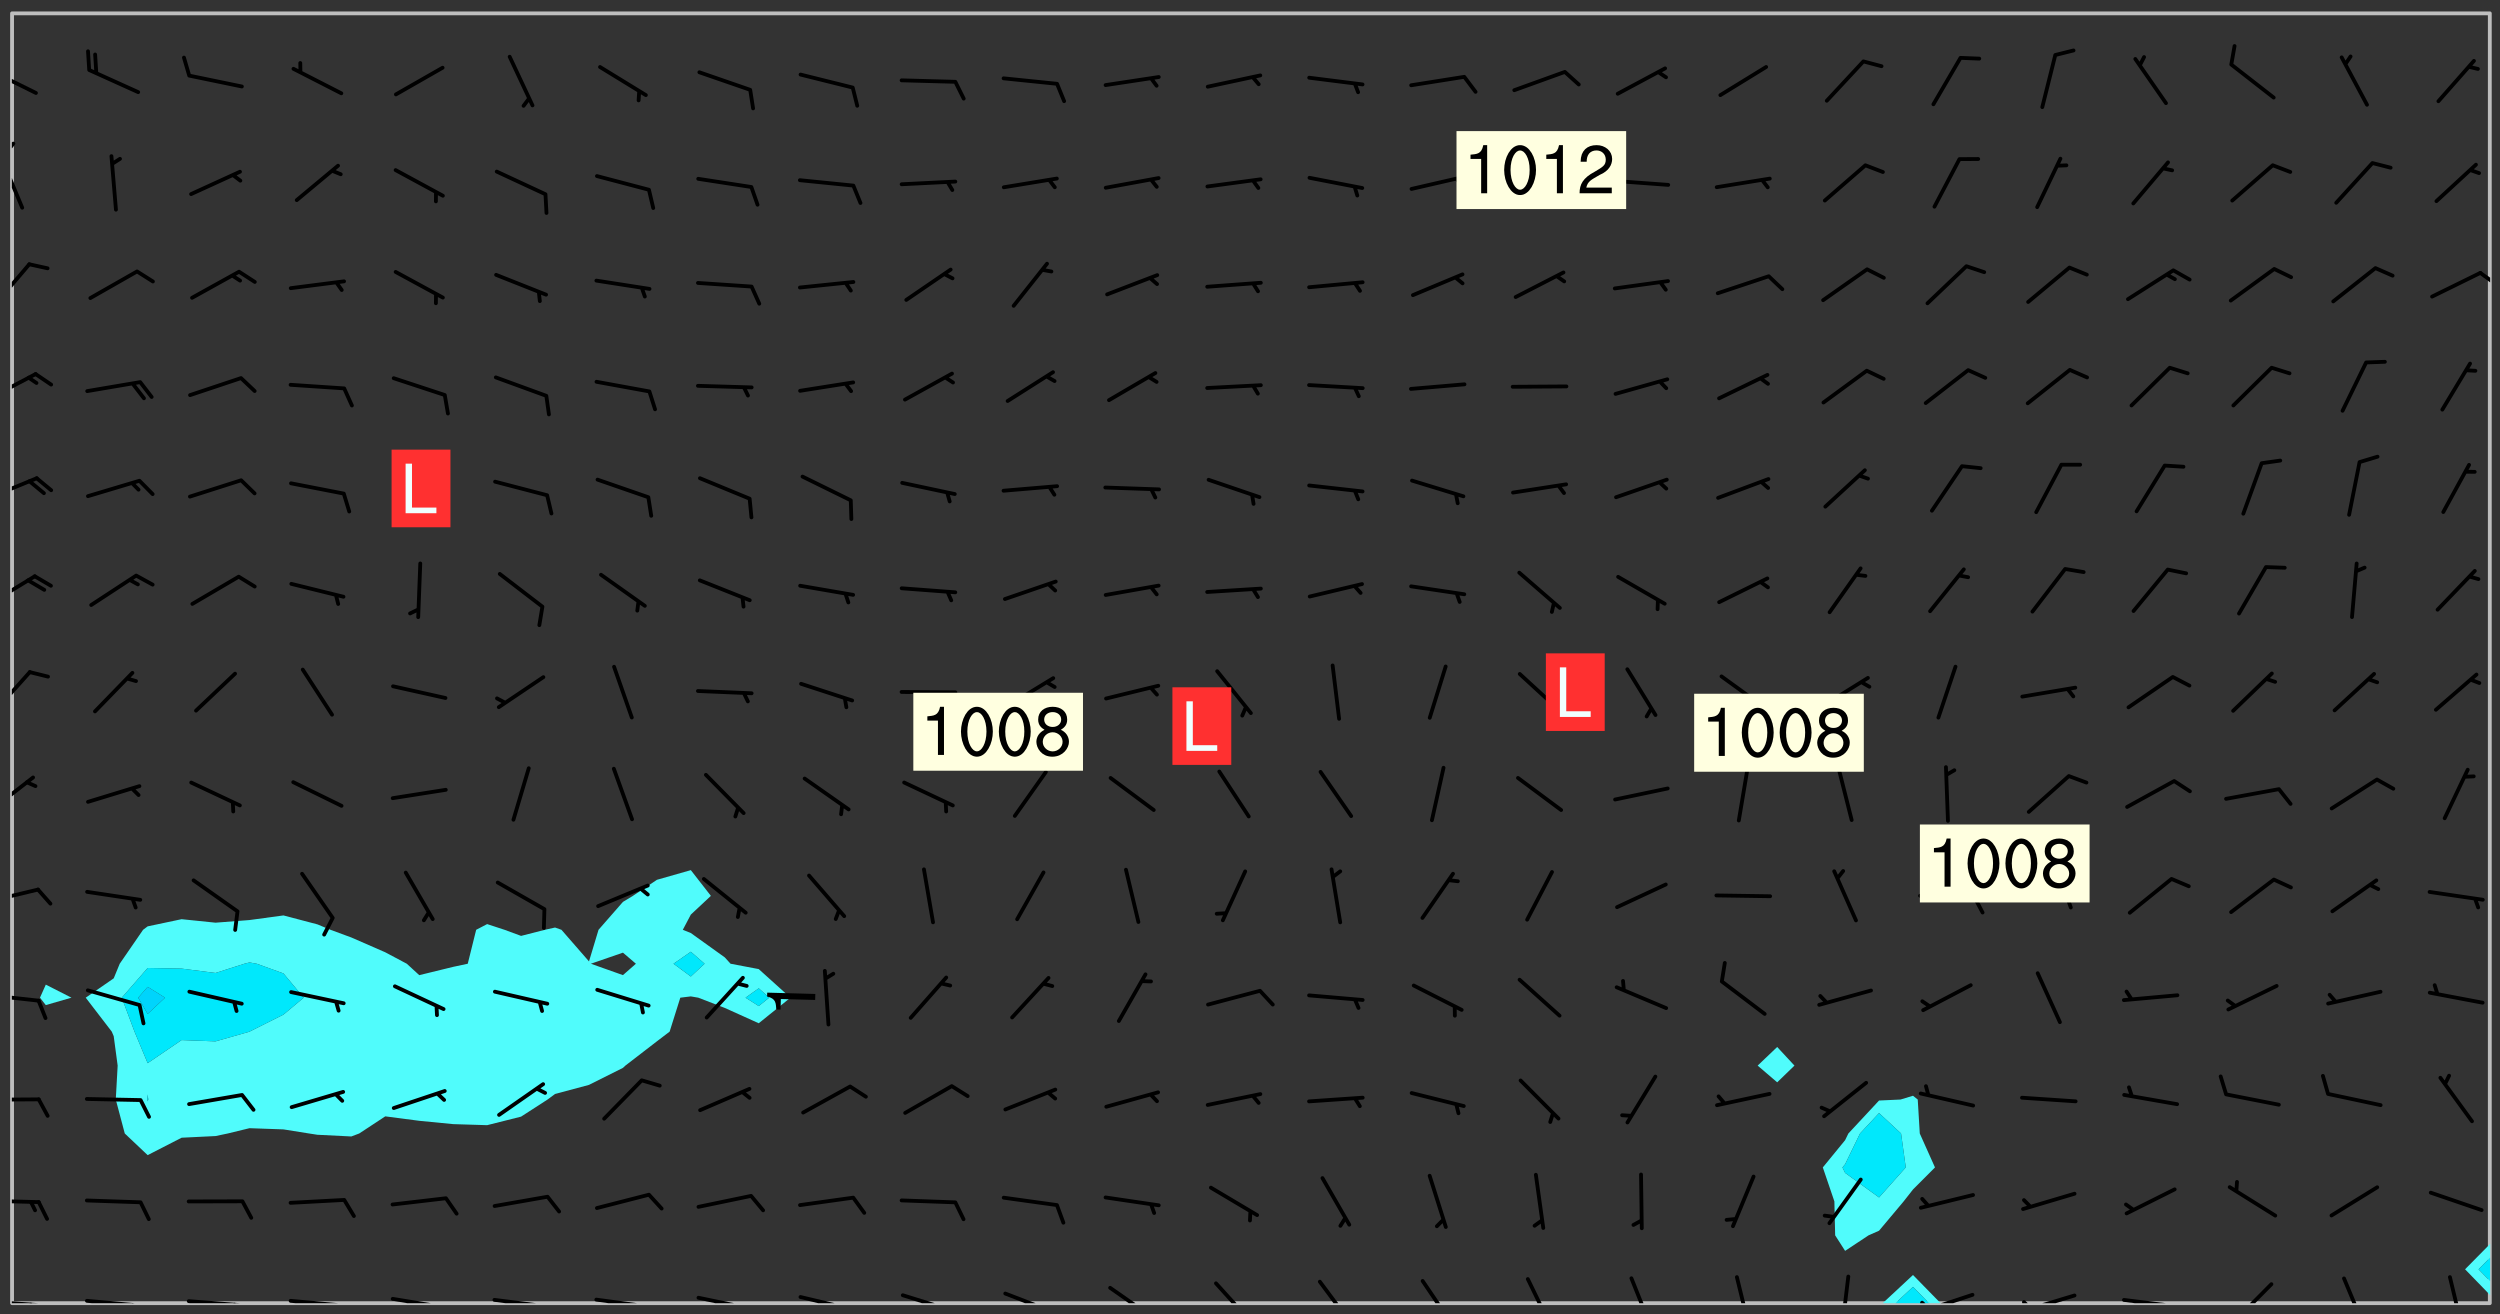<svg xmlns="http://www.w3.org/2000/svg" role="img" xmlns:xlink="http://www.w3.org/1999/xlink" viewBox="142.45 309.95 326.84 171.84"><rect x="142.45" y="309.95" width="326.84" height="171.84" fill="#333333" stroke="none"/><defs><clipPath id="clip2"><path d="M 144 311.672 L 145 311.672 L 145 480.328 L 144 480.328 Z M 144 311.672"/></clipPath><clipPath id="clip3"><path d="M 144 311.672 L 468 311.672 L 468 480.328 L 144 480.328 Z M 144 311.672"/></clipPath><clipPath id="clip4"><path d="M 388 476 L 397 476 L 397 480.328 L 388 480.328 Z M 388 476"/></clipPath><clipPath id="clip5"><path d="M 390 478 L 395 478 L 395 480.328 L 390 480.328 Z M 390 478"/></clipPath><clipPath id="clip6"><path d="M 467 311.672 L 468 311.672 L 468 473 L 467 473 Z M 467 311.672"/></clipPath><clipPath id="clip7"><path d="M 144 479 L 148 479 L 148 480.328 L 144 480.328 Z M 144 479"/></clipPath><clipPath id="clip8"><path d="M 147 480 L 149 480 L 149 480.328 L 147 480.328 Z M 147 480"/></clipPath><clipPath id="clip9"><path d="M 146 480 L 148 480 L 148 480.328 L 146 480.328 Z M 146 480"/></clipPath><clipPath id="clip10"><path d="M 153 479 L 162 479 L 162 480.328 L 153 480.328 Z M 153 479"/></clipPath><clipPath id="clip11"><path d="M 160 480 L 163 480 L 163 480.328 L 160 480.328 Z M 160 480"/></clipPath><clipPath id="clip12"><path d="M 159 480 L 161 480 L 161 480.328 L 159 480.328 Z M 159 480"/></clipPath><clipPath id="clip13"><path d="M 166 479 L 175 479 L 175 480.328 L 166 480.328 Z M 166 479"/></clipPath><clipPath id="clip14"><path d="M 173 480 L 176 480 L 176 480.328 L 173 480.328 Z M 173 480"/></clipPath><clipPath id="clip15"><path d="M 172 480 L 174 480 L 174 480.328 L 172 480.328 Z M 172 480"/></clipPath><clipPath id="clip16"><path d="M 180 479 L 188 479 L 188 480.328 L 180 480.328 Z M 180 479"/></clipPath><clipPath id="clip17"><path d="M 187 480 L 189 480 L 189 480.328 L 187 480.328 Z M 187 480"/></clipPath><clipPath id="clip18"><path d="M 193 479 L 201 479 L 201 480.328 L 193 480.328 Z M 193 479"/></clipPath><clipPath id="clip19"><path d="M 200 480 L 202 480 L 202 480.328 L 200 480.328 Z M 200 480"/></clipPath><clipPath id="clip20"><path d="M 206 479 L 215 479 L 215 480.328 L 206 480.328 Z M 206 479"/></clipPath><clipPath id="clip21"><path d="M 213 480 L 216 480 L 216 480.328 L 213 480.328 Z M 213 480"/></clipPath><clipPath id="clip22"><path d="M 220 479 L 228 479 L 228 480.328 L 220 480.328 Z M 220 479"/></clipPath><clipPath id="clip23"><path d="M 227 480 L 229 480 L 229 480.328 L 227 480.328 Z M 227 480"/></clipPath><clipPath id="clip24"><path d="M 233 479 L 241 479 L 241 480.328 L 233 480.328 Z M 233 479"/></clipPath><clipPath id="clip25"><path d="M 240 480 L 242 480 L 242 480.328 L 240 480.328 Z M 240 480"/></clipPath><clipPath id="clip26"><path d="M 246 479 L 255 479 L 255 480.328 L 246 480.328 Z M 246 479"/></clipPath><clipPath id="clip27"><path d="M 253 480 L 255 480 L 255 480.328 L 253 480.328 Z M 253 480"/></clipPath><clipPath id="clip28"><path d="M 260 479 L 268 479 L 268 480.328 L 260 480.328 Z M 260 479"/></clipPath><clipPath id="clip29"><path d="M 273 478 L 281 478 L 281 480.328 L 273 480.328 Z M 273 478"/></clipPath><clipPath id="clip30"><path d="M 287 478 L 294 478 L 294 480.328 L 287 480.328 Z M 287 478"/></clipPath><clipPath id="clip31"><path d="M 301 477 L 307 477 L 307 480.328 L 301 480.328 Z M 301 477"/></clipPath><clipPath id="clip32"><path d="M 314 477 L 320 477 L 320 480.328 L 314 480.328 Z M 314 477"/></clipPath><clipPath id="clip33"><path d="M 328 477 L 333 477 L 333 480.328 L 328 480.328 Z M 328 477"/></clipPath><clipPath id="clip34"><path d="M 341 476 L 346 476 L 346 480.328 L 341 480.328 Z M 341 476"/></clipPath><clipPath id="clip35"><path d="M 355 476 L 359 476 L 359 480.328 L 355 480.328 Z M 355 476"/></clipPath><clipPath id="clip36"><path d="M 369 476 L 372 476 L 372 480.328 L 369 480.328 Z M 369 476"/></clipPath><clipPath id="clip37"><path d="M 383 476 L 385 476 L 385 480.328 L 383 480.328 Z M 383 476"/></clipPath><clipPath id="clip38"><path d="M 393 478 L 401 478 L 401 480.328 L 393 480.328 Z M 393 478"/></clipPath><clipPath id="clip39"><path d="M 393 480 L 395 480 L 395 480.328 L 393 480.328 Z M 393 480"/></clipPath><clipPath id="clip40"><path d="M 406 479 L 414 479 L 414 480.328 L 406 480.328 Z M 406 479"/></clipPath><clipPath id="clip41"><path d="M 406 479 L 409 479 L 409 480.328 L 406 480.328 Z M 406 479"/></clipPath><clipPath id="clip42"><path d="M 419 479 L 428 479 L 428 480.328 L 419 480.328 Z M 419 479"/></clipPath><clipPath id="clip43"><path d="M 434 477 L 440 477 L 440 480.328 L 434 480.328 Z M 434 477"/></clipPath><clipPath id="clip44"><path d="M 448 476 L 452 476 L 452 480.328 L 448 480.328 Z M 448 476"/></clipPath><clipPath id="clip45"><path d="M 462 476 L 465 476 L 465 480.328 L 462 480.328 Z M 462 476"/></clipPath><clipPath id="clip46"><path d="M 144 466 L 148 466 L 148 468 L 144 468 Z M 144 466"/></clipPath><clipPath id="clip47"><path d="M 144 453 L 148 453 L 148 454 L 144 454 Z M 144 453"/></clipPath><clipPath id="clip48"><path d="M 144 439 L 148 439 L 148 442 L 144 442 Z M 144 439"/></clipPath><clipPath id="clip49"><path d="M 144 426 L 148 426 L 148 429 L 144 429 Z M 144 426"/></clipPath><clipPath id="clip50"><path d="M 144 411 L 148 411 L 148 417 L 144 417 Z M 144 411"/></clipPath><clipPath id="clip51"><path d="M 144 397 L 147 397 L 147 404 L 144 404 Z M 144 397"/></clipPath><clipPath id="clip52"><path d="M 144 385 L 148 385 L 148 390 L 144 390 Z M 144 385"/></clipPath><clipPath id="clip53"><path d="M 144 372 L 148 372 L 148 376 L 144 376 Z M 144 372"/></clipPath><clipPath id="clip54"><path d="M 144 358 L 148 358 L 148 363 L 144 363 Z M 144 358"/></clipPath><clipPath id="clip55"><path d="M 144 344 L 147 344 L 147 351 L 144 351 Z M 144 344"/></clipPath><clipPath id="clip56"><path d="M 466 345 L 468 345 L 468 348 L 466 348 Z M 466 345"/></clipPath><clipPath id="clip57"><path d="M 144 330 L 146 330 L 146 338 L 144 338 Z M 144 330"/></clipPath><clipPath id="clip58"><path d="M 144 328 L 145 328 L 145 331 L 144 331 Z M 144 328"/></clipPath><clipPath id="clip59"><path d="M 144 318 L 148 318 L 148 323 L 144 323 Z M 144 318"/></clipPath><g id="surface2047" clip-path="url(#clip1)"><path fill="#fff" fill-opacity="0" fill-rule="evenodd" d="M 0 0 L 1000 0 L 1000 1000 L 0 1000 Z M 0 0"/><path fill="#d3d3d3" fill-opacity="0" fill-rule="evenodd" d="M162.152 355.867L161.918 356.16 161.977 356.395 162.094 356.566 162.27 356.801 162.562 357.148 162.676 357.207 162.793 357.035 162.852 356.801 163.027 356.625 163.492 356.449 164.191 356.449 164.426 356.742 164.715 357.559 164.773 357.734 164.949 357.965 165.301 358.199 166 358.898 166.172 359.074 166.406 359.422 166.641 359.832 166.93 360.414 167.34 360.879 167.57 361.113 167.805 361.289 167.922 361.52 168.098 361.812 168.27 362.977 168.27 363.211 168.328 363.5 168.387 363.617 168.504 363.734 168.852 364.145 168.969 364.316 169.145 364.492 169.32 364.727 169.438 364.898 169.609 365.25 169.668 365.484 169.902 365.891 170.137 365.832 169.961 366.008 169.902 366.938 169.32 366.938 169.086 366.824 168.738 366.938 168.621 367.055 168.562 367.348 168.504 367.523 168.387 367.695 167.922 367.988 167.863 368.223 167.805 368.336 167.805 368.98 167.863 369.152 167.863 369.562 167.922 369.621 167.922 370.027 167.98 370.434 168.098 370.609 168.156 370.668 168.387 371.309 168.328 371.602 168.328 372.301 168.27 372.883 168.27 373.117 168.211 373.348 168.156 373.699 168.156 375.621 168.211 375.738 168.637 375.738 168.27 375.855 168.246 376.207 169.137 377.375 170.879 377.914 172.219 378.273 172.219 378.812 172.309 379.621 172.844 380.336 174.363 380.605 175.254 380.52 175.344 381.684 175.879 381.863 177.039 381.684 179.094 380.699 180.254 380.336 182.133 380.16 183.828 379.98 183.648 380.699 182.133 380.785 180.883 380.875 180.078 381.145 179.004 381.953 179.273 382.672 179.809 383.57 179.629 384.195 179.363 385.004 179.629 386.082 180.254 386.98 181.059 387.16 182.309 386.98 182.043 387.703 182.141 388.207 182.195 388.5 182.195 388.672 182.254 388.965 182.254 389.371 182.43 389.488 182.781 389.605 183.188 389.605 183.48 389.43 183.594 389.312 183.652 389.195 183.77 388.965 183.828 388.789 184.18 388.324 184.41 388.148 184.586 388.09 184.762 388.148 184.82 388.324 184.938 389.312 184.992 389.781 185.051 389.953 185.168 390.188 185.344 390.246 186.16 390.305 186.449 390.305 186.566 390.539 186.625 390.945 186.684 391.297 186.684 392.402 186.801 392.695 186.918 393.043 187.207 393.742 187.383 394.094 187.965 394.848 188.316 395.023 188.488 395.082 188.957 395.316 189.598 395.781 189.945 396.016 190.238 396.191 190.531 396.246 190.762 396.309 191.578 396.656 191.871 396.832 191.984 397.004 192.336 397.355 192.453 397.531 192.977 398.172 192.977 398.461 193.035 398.812 193.035 399.16 193.094 399.512 193.152 399.801 193.27 399.859 193.441 399.918 193.617 399.918 194.199 400.152 194.375 400.27 194.551 400.559 194.727 400.793 194.84 401.027 195.133 401.258 195.25 401.375 195.25 401.785 195.309 401.84 195.598 402.074 195.832 402.191 195.891 402.309 196.008 402.48 196.066 402.598 196.297 402.832 196.355 403.008 196.59 403.066 196.707 403.125 196.59 403.238 196.531 403.355 196.531 403.473 196.414 403.766 196.297 404.055 196.297 404.637 196.473 404.754 196.59 404.812 196.648 404.93 196.766 405.047 196.879 405.105 197.055 405.453 197.113 405.805 197.172 406.211 197.172 406.387 197.113 406.562 196.996 407.262 196.996 407.434 197.113 407.609 197.406 407.902 197.812 407.902 197.988 408.02 198.105 408.191 198.223 408.484 198.223 408.719 197.695 408.719 197.465 408.484 197.23 408.484 197.055 408.543 196.996 409.242 197.055 409.59 197.172 409.766 197.348 410.176 197.465 410.406 197.754 410.875 197.93 410.93 198.453 410.93 198.688 410.988 199.445 411.629 199.504 411.922 199.504 412.156 199.562 412.215 199.793 412.562 199.793 412.914 199.676 413.086 199.676 413.379 199.969 413.668 200.262 413.844 200.434 413.902 200.727 414.078 201.02 414.195 201.602 414.602 201.891 414.836 202.184 415.012 202.402 415.172 202.418 415.184 202.648 415.359 203.289 415.883 203.465 416.117 203.582 416.293 203.758 416.469 203.871 416.641 203.871 417.281 203.988 417.457 204.457 417.574 205.039 417.691 205.273 417.75 205.504 417.863 205.797 417.98 205.91 418.039 206.496 418.391 206.785 418.562 206.961 418.625 207.137 418.68 207.312 418.738 208.012 419.09 208.301 419.266 208.535 419.32 208.824 419.496 209.059 419.613 209.699 420.02 209.992 420.137 210.164 420.195 210.398 420.254 210.809 420.312 211.039 420.371 211.273 420.488 211.332 420.66 210.922 420.836 211.391 420.895 211.449 421.188 211.562 421.422 211.738 421.477 211.973 421.535 212.148 421.594 212.555 421.711 213.195 421.945 213.312 422.117 213.371 422.352 213.371 422.527 213.312 422.645 213.254 423.051 213.488 423.285 213.605 423.344 213.953 423.461 214.594 423.691 214.77 423.809 215.059 423.926 215.234 424.102 215.469 424.566 216.051 425.672 216.227 425.848 216.574 426.023 216.75 426.141 217.102 426.258 218.148 426.781 218.383 426.84 218.848 426.953 219.141 427.012 219.605 427.188 220.363 427.77 220.598 428.004 220.945 428.469 221.121 428.645 221.41 428.879 222.227 429.578 222.52 429.754 222.809 430.043 223.102 430.219 223.395 430.508 224.09 431.148 224.266 431.324 224.559 431.559 224.848 431.793 225.316 432.082 225.957 432.664 226.305 432.898 226.539 433.191 226.887 433.539 227.238 434.004 228.172 434.996 228.52 435.402 228.637 435.578 228.871 435.637 228.984 435.754 229.629 435.93 229.859 436.043 230.094 436.102 230.387 436.277 230.617 436.395 231.551 437.094 231.957 437.5 232.191 437.676 232.598 437.852 232.832 437.969 233.648 438.316 233.996 438.551 234.23 438.668 234.523 438.957 234.754 439.074 235.512 439.426 235.863 439.598 236.094 439.656 236.387 439.773 236.621 439.832 237.492 440.008 238.309 440.008 238.777 440.238 238.949 440.297 239.824 440.996 240.289 441.113 240.582 441.172 240.758 441.23 240.988 441.289 241.457 441.348 241.805 441.406 242.156 441.465 242.562 441.523 242.855 441.523 243.027 441.582 243.027 441.812 243.203 441.988 243.496 441.988 243.844 442.047 244.195 442.105 244.895 442.223 245.535 442.223 246 441.988 246.293 441.812 246.465 441.695 246.875 441.523 247.164 441.348 248.098 440.883 248.566 440.59 249.09 440.297 249.555 440.125 250.02 439.949 251.07 439.484 251.359 439.367 251.77 439.25 252.059 439.133 252.586 438.957 254.102 438.258 254.684 437.91 254.973 437.852 255.266 437.793 255.613 437.676 256.488 437.445 256.84 437.328 256.953 437.328 257.188 437.27 258.062 437.035 258.297 436.977 259.109 436.977 259.461 436.918 260.277 436.801 260.449 436.742 260.801 436.688 261.094 436.629 261.324 436.57 262.141 436.395 262.316 436.336 262.664 436.336 262.898 436.277 263.363 436.16 264.121 435.988 264.355 435.93 264.703 435.93 265.113 435.812 265.402 435.754 266.688 435.695 266.977 435.695 267.387 435.637 267.617 435.578 267.793 435.578 268.668 435.461 269.074 435.461 269.484 435.344 269.832 435.344 270.184 435.23 271.055 435.172 272.805 435.172 273.852 435.461 274.262 435.578 274.551 435.695 274.902 435.812 275.191 435.93 276.242 436.102 276.531 436.16 276.824 436.16 277.117 436.219 277.289 436.277 277.699 436.336 277.871 436.395 277.988 436.453 278.105 436.453 278.223 436.512 278.574 436.57 278.688 436.57 279.098 436.637 281.02 437.031 282.945 437.426 284.465 437.875 286.16 438.594 288.305 439.398 289.91 438.68 291.34 437.875 292.5 436.797 293.75 436.348 296.785 435.629 298.66 435.27 300.805 433.922 303.039 432.668 305.539 431.41 307.234 430.961 309.02 430.781 310.18 430.512 310.805 431.051 312.145 430.781 312.859 429.793 313.844 428.449 314.289 428.27 315.094 427.91 316.969 427.371 318.754 426.922 320.004 426.652 321.164 426.562 322.863 426.473 324.824 426.203 326.074 426.113 326.613 426.113 327.238 426.023 328.129 426.023 330.273 425.844 332.684 425.664 335.273 425.574 336.969 425.754 338.578 425.844 340.008 426.203 341.168 426.922 343.043 427.91 344.203 429.438 344.469 430.152 345.098 430.242 345.453 431.141 345.988 431.68 346.523 433.207 347.598 433.566 348.133 433.566 347.328 434.102 347.418 435.809 348.133 438.504 349.023 439.309 349.918 440.297 350.633 441.555 352.418 442.094 353.938 441.914 354.293 443.258 355.902 442.453 356.883 441.914 357.152 442.184 357.469 441.969 357.688 441.824 358.488 442.273 358.938 441.914 359.293 441.914 359.828 441.645 360.367 440.926 360.902 440.656 361.527 439.668 362.688 440.117 363.527 440.488 364.922 441.105 366.617 440.926 368.223 440.926 370.008 441.016 370.188 439.309 370.723 437.965 371.527 438.234 372.02 439.082 372.422 439.488 372.332 440.027 372.332 440.387 373.047 440.836 373.758 440.566 375.188 440.566 375.547 441.555 375.992 442.812 376.707 444.156 377.957 444.785 379.652 445.414 380.367 445.234 380.547 444.695 381.527 444.605 381.977 444.965 382.062 446.223 381.797 446.852 381.262 447.031 381.262 447.57 381.977 448.555 382.242 449.094 383.227 450.082 384.027 451.16 383.762 451.52 383.672 452.418 383.047 454.75 382.691 456.816 382.602 458.609 382.422 459.328 382.332 459.867 382.332 461.305 381.352 463.188 380.992 464.895 380.457 465.793 379.652 466.961 379.387 467.5 381.441 468.754 381.527 469.113 381.172 469.652 381.082 469.473 381.082 470.281 381.172 471.719 380.727 472.434 379.652 472.527 379.387 473.242 379.922 474.141 380.727 474.859 381.887 475.668 383.227 475.938 383.672 476.297 383.316 476.746 381.527 476.656 380.277 476.207 379.562 475.488 378.938 475.398 378.762 478.988 378.574 480.297 467.934 480.297 467.934 311.703 412.664 311.703 412.664 360.785 413.426 360.91 416.715 361.453 418.738 364.289 418.738 367.043 421.09 367.375 423.438 367.707 427.488 367.707 426.109 371.867 424.086 372.574 422.062 373.277 421.52 373.621 418.926 375.238 418.738 375.355 416.715 373.277 415.984 370.535 413.312 368.457 411.938 364.957 411.871 364.875 409.914 362.203 412.664 360.785 412.664 311.703 294.422 311.703 294.422 403.117 294.539 403.148 294.672 403.16 294.746 403.234 294.852 403.281 294.941 403.34 295.027 403.398 295.117 403.457 295.414 403.754 295.473 403.844 295.504 403.961 295.531 404.078 295.547 404.215 295.516 404.332 295.457 404.422 295.398 404.508 295.355 404.613 295.309 404.715 295.281 404.836 295.281 404.98 295.457 405.25 295.605 405.398 295.68 405.484 295.754 405.559 295.797 405.664 295.859 405.754 295.918 405.84 295.961 405.945 296.02 406.035 296.066 406.137 296.109 406.242 296.168 406.328 296.285 406.508 296.359 406.582 296.422 406.668 296.48 406.758 296.523 406.863 296.582 406.953 296.641 407.039 296.703 407.129 296.762 407.219 296.805 407.32 296.922 407.5 296.996 407.574 297.055 407.66 297.129 407.734 297.219 407.793 297.324 407.84 297.473 407.84 297.605 407.824 297.738 407.84 297.84 407.793 297.914 407.719 297.961 407.617 297.945 407.484 297.945 407.336 297.898 407.23 297.871 407.113 297.824 407.012 297.797 406.891 297.754 406.789 297.691 406.699 297.648 406.598 297.605 406.492 297.574 406.375 297.559 406.242 297.547 406.105 297.633 406.047 297.691 405.961 297.812 405.93 297.855 406.035 297.871 406.168 297.871 406.285 297.93 406.387 297.988 406.477 298.078 406.535 298.227 406.684 298.285 406.773 298.328 406.879 298.316 406.98 298.402 407.039 298.508 407.086 298.594 407.145 298.684 407.203 298.758 407.277 298.641 407.305 298.535 407.352 298.449 407.41 298.375 407.484 298.316 407.574 298.254 407.66 298.227 407.781 298.18 407.883 298.137 407.988 298.105 408.105 298.094 408.238 298.078 408.371 298.078 408.52 298.105 408.637 298.152 408.742 298.195 408.844 298.254 408.934 298.328 409.008 298.418 409.066 298.492 409.141 298.582 409.199 298.641 409.289 298.684 409.395 298.73 409.496 298.848 409.527 298.98 409.543 299.129 409.543 299.246 409.512 299.352 409.555 299.395 409.66 299.441 409.762 299.469 409.883 299.5 410 299.527 410.117 299.559 410.238 299.586 410.355 299.691 410.398 299.793 410.445 299.926 410.43 300.074 410.578 300.137 410.664 300.211 410.738 300.281 410.812 300.371 410.875 300.477 410.918 300.578 410.961 300.695 410.992 300.832 411.008 300.949 410.977 301.023 410.902 301.051 410.785 301.039 410.652 301.008 410.531 300.98 410.414 301.023 410.309 301.141 410.309 301.23 410.371 301.348 410.398 301.496 410.398 301.629 410.414 301.777 410.414 301.91 410.43 302.043 410.414 302.191 410.414 302.324 410.398 302.457 410.387 302.594 410.398 302.711 410.371 302.844 410.355 303.035 410.297 302.977 410.473 302.961 410.605 302.934 410.727 302.918 410.859 302.859 410.945 302.727 410.961 302.621 411.008 302.516 411.051 302.398 411.082 302.281 411.109 302.016 411.141 301.867 411.141 301.734 411.156 301.66 411.23 301.719 411.316 301.867 411.465 301.984 411.645 302.059 411.715 302.148 411.777 302.238 411.836 302.324 411.895 302.414 411.953 302.516 411.996 302.621 412.059 302.727 412.102 302.812 412.16 302.918 412.207 303.02 412.25 303.199 412.367 303.258 412.457 303.215 412.559 303.168 412.664 303.184 412.797 303.406 413.02 303.465 413.109 303.508 413.211 303.539 413.332 303.582 413.434 303.598 413.566 303.629 413.684 303.641 413.82 303.672 413.938 303.82 414.086 303.922 414.129 304.027 414.172 304.145 414.203 304.277 414.219 304.414 414.234 304.531 414.234 304.648 414.203 304.738 414.145 304.781 414.039 304.828 413.938 304.871 413.832 304.902 413.715 304.914 413.582 304.914 413.434 304.902 413.301 304.887 413.168 304.855 413.051 304.812 412.945 304.766 412.84 304.723 412.738 304.68 412.633 304.664 412.5 304.68 412.367 304.707 412.25 304.738 412.133 304.766 412.012 304.812 411.91 304.902 411.852 304.988 411.789 305.062 411.715 305.152 411.656 305.375 411.434 305.434 411.348 305.508 411.273 305.625 411.094 305.684 411.008 305.684 410.859 305.609 410.785 305.508 410.738 305.402 410.695 305.301 410.652 305.242 410.562 305.195 410.457 305.168 410.34 305.258 410.281 305.375 410.25 305.477 410.207 305.656 410.09 305.805 409.941 305.816 409.809 305.805 409.703 305.715 409.645 305.582 409.66 305.434 409.66 305.301 409.676 305.168 409.66 305.047 409.629 304.961 409.57 304.887 409.496 304.828 409.406 304.766 409.32 304.648 409.141 304.59 409.055 304.621 408.934 304.707 408.875 304.828 408.844 304.887 408.758 304.887 408.637 304.855 408.52 304.797 408.43 304.738 408.344 304.691 408.238 304.664 408.121 304.648 407.988 304.707 407.898 304.781 407.824 304.871 407.766 304.988 407.586 305.062 407.512 305.121 407.426 305.27 407.277 305.391 407.246 305.523 407.23 305.656 407.246 305.73 407.32 305.773 407.426 305.789 407.559 305.758 407.676 305.641 407.707 305.508 407.719 305.359 407.867 305.316 407.973 305.27 408.074 305.242 408.195 305.211 408.312 305.211 408.461 305.242 408.578 305.285 408.684 305.344 408.773 305.418 408.844 305.492 408.918 305.609 408.949 305.73 408.977 305.848 408.949 305.98 408.934 306.098 408.934 306.188 408.992 306.262 409.066 306.309 409.172 306.367 409.258 306.469 409.305 306.602 409.32 306.707 409.363 306.793 409.422 306.781 409.527 306.707 409.602 306.527 409.719 306.469 409.809 306.379 409.867 306.309 409.941 306.234 410.016 306.172 410.105 306.145 410.223 306.129 410.355 306.145 410.488 306.129 410.621 306.129 410.77 306.145 410.902 306.172 411.02 306.203 411.141 306.277 411.215 306.367 411.273 306.453 411.332 306.543 411.391 306.66 411.422 306.66 411.508 306.559 411.555 306.469 411.613 306.203 411.645 306.086 411.672 305.938 411.672 305.832 411.715 305.73 411.762 305.672 411.852 305.609 412.086 305.598 412.219 305.566 412.34 305.551 412.473 305.551 412.766 305.539 412.898 305.551 413.035 305.566 413.168 305.699 413.184 305.832 413.195 305.953 413.227 306.039 413.285 306.113 413.359 306.16 413.465 306.203 413.566 306.219 413.699 306.219 414.145 306.203 414.277 306.203 414.723 306.234 414.988 306.262 415.105 306.277 415.238 306.309 415.355 306.395 415.566 306.426 415.832 306.426 415.98 306.395 416.098 306.367 416.215 306.336 416.336 306.309 416.453 306.277 416.57 306.246 416.691 306.234 416.824 306.219 416.957 306.309 417.016 306.426 416.984 306.527 417 306.574 417.105 306.543 417.371 306.543 417.812 306.5 417.918 306.453 418.023 306.41 418.125 306.367 418.23 306.309 418.316 306.277 418.438 306.234 418.555 306.203 418.672 306.188 418.805 306.203 418.938 306.262 419.027 306.367 419.074 306.453 419.133 306.512 419.219 306.5 419.355 306.469 419.473 306.426 419.574 306.426 420.02 306.41 420.152 306.41 420.301 306.379 420.418 306.336 420.523 306.309 420.641 306.262 420.746 306.219 420.848 306.188 420.969 306.16 421.086 306.129 421.219 306.098 421.336 306.07 421.453 306.027 421.559 305.996 421.676 305.965 421.797 305.953 421.93 305.938 422.062 305.938 422.359 305.965 422.477 305.965 422.625 306.012 423.023 306.039 423.141 306.098 423.23 306.219 423.262 306.367 423.262 306.5 423.246 306.559 423.336 306.559 423.453 306.5 423.543 306.41 423.602 306.309 423.645 306.203 423.691 306.113 423.75 306.027 423.809 305.891 423.824 305.773 423.793 305.641 423.777 305.539 423.824 305.477 423.91 305.465 424.047 305.449 424.18 305.418 424.297 305.391 424.414 305.375 424.547 305.344 424.668 305.344 424.965 305.359 425.098 305.391 425.215 305.391 425.363 305.402 425.496 305.402 425.645 305.375 425.762 305.328 425.863 305.301 425.984 305.27 426.102 305.211 426.191 305.137 426.266 305.035 426.309 304.93 426.355 304.812 426.383 304.691 426.414 304.59 426.367 304.648 426.281 304.754 426.234 304.781 426.117 304.812 426 304.84 425.879 304.871 425.762 304.871 425.613 304.887 425.48 304.855 425.363 304.812 425.258 304.707 425.273 304.633 425.348 304.531 425.391 304.441 425.453 304.367 425.527 304.324 425.629 304.309 425.762 304.277 425.879 304.25 426 304.219 426.117 304.191 426.234 304.16 426.355 304.133 426.473 304.102 426.59 304.059 426.695 303.969 426.754 303.879 426.754 303.762 426.723 303.73 426.637 303.746 426.5 303.715 426.383 303.715 426.234 303.703 426.102 303.703 425.953 303.641 425.719 303.613 425.598 303.57 425.496 303.523 425.391 303.465 425.305 303.406 425.215 303.363 425.109 303.301 425.023 303.152 424.875 303.082 424.801 302.977 424.754 302.871 424.711 302.77 424.668 302.473 424.371 302.383 424.297 302.297 424.238 302.191 424.195 302.102 424.133 302.016 424.074 301.91 424.031 301.82 423.973 301.734 423.91 301.66 423.84 301.555 423.793 301.469 423.734 301.363 423.691 301.273 423.629 301.172 423.586 301.066 423.543 300.98 423.484 300.875 423.438 300.77 423.395 300.668 423.348 300.578 423.289 300.477 423.246 300.371 423.203 300.281 423.141 300.164 423.113 300.031 423.098 299.898 423.113 299.75 423.113 299.617 423.129 299.5 423.098 299.41 423.039 299.336 422.965 299.246 422.906 299.145 422.859 298.996 422.859 298.875 422.832 298.773 422.789 298.699 422.715 298.582 422.535 298.492 422.477 298.391 422.434 298.301 422.371 298.195 422.328 298.105 422.27 298.02 422.211 297.914 422.164 297.855 422.078 297.797 421.988 297.754 421.883 297.707 421.781 297.633 421.707 297.547 421.648 297.473 421.574 297.383 421.516 297.16 421.293 297.117 421.188 297.086 420.922 297.191 420.879 297.336 420.879 297.441 420.922 297.516 420.996 297.605 421.055 297.691 421.113 297.797 421.16 297.887 421.219 298.035 421.367 298.105 421.441 298.254 421.59 298.316 421.676 298.391 421.75 298.477 421.809 298.551 421.883 298.641 421.945 298.73 422.004 298.816 422.062 299.086 422.238 299.188 422.285 299.293 422.328 299.395 422.371 299.441 422.297 299.5 422.211 299.574 422.137 299.645 422.062 299.75 422.105 299.824 422.18 299.883 422.27 299.926 422.371 299.973 422.477 300.016 422.582 300.137 422.609 300.254 422.582 300.328 422.492 300.371 422.387 300.43 422.297 300.504 422.223 300.609 422.18 300.727 422.152 300.859 422.164 300.949 422.223 301.098 422.371 301.156 422.461 301.199 422.566 301.246 422.668 301.289 422.773 301.332 422.875 301.438 422.922 301.543 422.965 301.676 422.98 301.762 422.922 301.82 422.832 301.895 422.758 302 422.715 302.117 422.742 302.223 422.789 302.324 422.832 302.43 422.875 302.531 422.922 302.711 423.039 302.711 423.156 302.695 423.289 302.711 423.422 302.727 423.559 302.785 423.645 302.887 423.691 303.008 423.719 303.125 423.75 303.273 423.75 303.391 423.719 303.449 423.629 303.629 423.512 303.688 423.422 303.762 423.348 303.82 423.262 303.938 423.082 304.117 422.965 304.234 422.996 304.324 423.055 304.367 423.129 304.352 423.262 304.352 423.379 304.441 423.438 304.59 423.438 304.723 423.422 304.855 423.41 305.121 423.379 305.227 423.336 305.344 423.305 305.465 423.277 305.539 423.203 305.609 423.129 305.672 423.039 305.656 422.934 305.609 422.832 305.508 422.789 305.402 422.773 305.285 422.801 305.02 422.832 304.871 422.832 304.797 422.758 304.707 422.699 304.59 422.668 304.473 422.641 304.34 422.625 304.191 422.625 304.059 422.641 303.762 422.641 303.656 422.594 303.508 422.445 303.465 422.344 303.406 422.254 303.629 422.031 303.715 421.973 303.82 421.93 303.938 421.898 304.07 421.883 304.203 421.898 304.34 421.914 304.441 421.957 304.574 421.945 304.664 421.883 304.766 421.84 304.828 421.75 304.781 421.648 304.691 421.59 304.574 421.559 304.473 421.516 304.414 421.426 304.352 421.336 304.352 421.219 304.367 421.086 304.473 421.039 304.547 420.969 304.547 420.848 304.457 420.789 304.426 420.672 304.516 420.613 304.59 420.539 304.633 420.434 304.691 420.344 304.738 420.242 304.754 420.109 304.754 419.961 304.707 419.855 304.664 419.754 304.574 419.695 304.441 419.68 304.34 419.637 304.203 419.621 304.086 419.59 303.641 419.59 303.508 419.574 303.375 419.562 303.242 419.547 303.125 419.516 302.977 419.516 302.844 419.5 302.711 419.488 302.445 419.457 302.324 419.414 302.238 419.355 302.164 419.281 302.164 419.133 302.176 419 302.281 418.953 302.383 418.91 302.516 418.895 302.668 418.895 302.801 418.879 303.094 418.879 303.215 418.91 303.316 418.953 303.406 419.012 303.641 419.074 303.762 419.027 303.852 418.969 303.953 418.926 304.086 418.91 304.191 418.953 304.293 419 304.426 419.012 304.547 418.984 304.691 418.984 304.812 418.953 304.93 418.926 305.035 418.879 305.109 418.805 305.195 418.746 305.344 418.598 305.402 418.512 305.449 418.406 305.477 418.289 305.492 418.184 305.391 418.141 305.301 418.082 305.184 418.051 305.078 418.008 304.988 417.945 304.914 417.859 304.84 417.785 304.738 417.742 304.633 417.695 304.531 417.652 304.473 417.562 304.426 417.461 304.34 417.25 304.277 417.164 304.219 417.074 304.145 417 304.059 416.941 303.789 416.941 303.672 416.973 303.582 417.031 303.48 417.074 303.348 417.09 303.242 417.074 303.215 416.957 303.152 416.867 303.035 416.836 302.934 416.793 302.785 416.645 302.754 416.527 302.738 416.422 302.812 416.348 302.992 416.23 303.109 416.203 303.227 416.172 303.363 416.188 303.465 416.23 303.57 416.273 303.672 416.32 303.777 416.363 303.895 416.395 304.027 416.41 304.145 416.438 304.277 416.453 304.383 416.438 304.473 416.379 304.398 416.305 304.293 416.262 304.219 416.188 304.145 416.098 303.996 415.949 303.91 415.891 303.82 415.832 303.746 415.758 303.656 415.699 303.555 415.652 303.434 415.625 303.332 415.578 303.227 415.535 303.109 415.504 303.008 415.461 302.887 415.43 302.738 415.43 302.621 415.461 302.516 415.504 302.43 415.566 302.25 415.684 302.164 415.742 302.074 415.801 301.969 415.848 301.883 415.906 301.777 415.949 301.676 415.992 301.57 416.039 301.496 416.113 301.438 416.203 301.379 416.289 301.332 416.395 301.273 416.48 301.199 416.555 301.066 416.543 300.949 416.512 300.832 416.512 300.758 416.586 300.668 416.645 300.594 416.719 300.504 416.777 300.418 416.836 300.312 416.883 300.211 416.926 300.074 416.941 299.973 416.898 299.824 416.75 299.719 416.703 299.633 416.703 299.527 416.75 299.426 416.793 299.305 416.824 299.188 416.793 299.113 416.719 299.113 416.602 299.145 416.48 299.219 416.41 299.277 416.32 299.352 416.246 299.469 416.215 299.574 416.172 299.867 416.172 300 416.156 300.137 416.141 300.238 416.098 300.328 416.039 300.43 415.992 300.52 415.934 300.652 415.922 300.742 415.98 300.875 415.992 300.965 415.934 301.051 415.875 301.156 415.832 301.246 415.773 301.332 415.711 301.422 415.652 301.57 415.504 301.629 415.418 301.688 415.328 301.793 415.285 301.926 415.27 302.043 415.297 302.164 415.328 302.223 415.27 302.281 415.18 302.312 414.914 302.34 414.797 302.445 414.809 302.578 414.824 302.68 414.781 302.77 414.723 302.828 414.633 302.902 414.559 302.961 414.469 303.008 414.367 303.02 414.234 303.008 414.102 302.961 413.996 302.812 413.848 302.754 413.758 302.695 413.672 302.652 413.566 302.652 413.121 302.668 412.988 302.668 412.84 302.68 412.707 302.621 412.648 302.531 412.707 302.43 412.664 302.25 412.547 302.164 412.488 302.102 412.398 302.043 412.309 301.969 412.234 301.883 412.176 301.762 412.207 301.66 412.219 301.555 412.266 301.469 412.324 301.363 412.367 301.215 412.516 301.125 412.574 301.039 412.633 300.949 412.695 300.844 412.738 300.711 412.754 300.711 412.633 300.816 412.59 300.934 412.559 301.008 412.488 301.051 412.383 301.051 412.234 301.023 412.117 300.875 411.969 300.742 411.953 300.594 411.953 300.477 411.984 300.371 412.027 300.27 412.07 300.18 412.133 300.062 412.16 299.988 412.086 300 411.953 299.957 411.852 299.914 411.746 299.824 411.688 299.707 411.715 299.586 411.746 299.469 411.777 299.367 411.82 299.246 411.852 299.145 411.895 299.039 411.938 298.949 411.996 298.848 412.012 298.848 411.895 298.863 411.762 298.805 411.672 298.73 411.715 298.582 411.863 298.523 411.953 298.449 412.027 298.402 412.133 298.359 412.234 298.285 412.309 298.227 412.398 298.152 412.473 298.094 412.559 298.02 412.633 297.93 412.695 297.855 412.766 297.781 412.84 297.68 412.855 297.547 412.871 297.441 412.828 297.441 412.707 297.59 412.559 297.633 412.457 297.691 412.367 297.738 412.266 297.781 412.16 297.84 412.07 297.871 411.953 297.914 411.852 297.945 411.73 297.973 411.613 298.02 411.508 298.062 411.406 298.105 411.301 298.18 411.23 298.27 411.168 298.359 411.109 298.461 411.066 298.758 411.066 299.023 411.035 299.129 410.992 299.055 410.918 298.938 410.887 298.832 410.844 298.742 410.785 298.641 410.738 298.551 410.68 298.449 410.637 298.344 410.594 298.254 410.531 298.168 410.473 298.062 410.43 297.961 410.387 297.84 410.355 297.723 410.324 297.621 410.281 297.5 410.25 297.398 410.207 297.309 410.148 297.266 410.043 297.25 409.91 297.352 409.867 297.484 409.852 297.621 409.867 297.754 409.852 297.855 409.809 297.914 409.719 297.93 409.613 297.84 409.555 297.766 409.48 297.664 409.438 297.574 409.379 297.426 409.23 297.383 409.125 297.367 408.992 297.367 408.699 297.309 408.609 297.219 408.551 297.145 408.477 297.102 408.371 297.07 408.254 297.012 408.164 296.938 408.09 296.82 408.062 296.746 407.988 296.656 407.93 296.566 407.867 296.48 407.809 296.406 407.734 296.348 407.648 296.301 407.543 296.215 407.484 296.066 407.336 295.871 407.277 295.738 407.293 295.637 407.336 295.562 407.41 295.516 407.512 295.473 407.617 295.414 407.707 295.355 407.793 295.059 408.09 294.969 408.148 294.883 408.148 294.82 408.062 294.777 407.957 294.809 407.84 294.867 407.75 294.895 407.633 294.883 407.5 294.793 407.438 294.688 407.484 294.57 407.512 294.453 407.543 294.184 407.719 294.082 407.766 293.965 407.793 293.859 407.84 293.77 407.898 293.668 407.941 293.609 407.855 293.562 407.75 293.578 407.617 293.625 407.512 293.695 407.438 293.77 407.367 293.828 407.277 293.828 407.129 293.785 407.023 293.547 407.023 293.445 407.07 293.414 407.188 293.387 407.305 293.355 407.426 293.281 407.469 293.148 407.484 293.074 407.438 293.031 407.336 292.988 407.23 292.941 407.129 292.898 407.023 292.777 407.055 292.676 407.098 292.543 407.113 292.426 407.145 292.32 407.188 292.23 407.246 292.129 407.293 292.008 407.32 291.875 407.336 291.773 407.293 291.715 407.203 291.668 407.098 291.625 406.996 291.582 406.891 291.582 406.773 291.641 406.684 291.727 406.625 291.906 406.508 292.008 406.461 292.113 406.418 292.219 406.359 292.32 406.316 292.41 406.254 292.512 406.211 292.617 406.152 292.719 406.105 292.809 406.047 292.914 406.004 293.016 405.961 293.105 405.898 293.207 405.855 293.344 405.84 293.461 405.871 293.562 405.914 293.684 405.945 293.785 405.988 293.891 406.035 293.992 406.078 294.098 406.121 294.199 406.168 294.305 406.211 294.406 406.254 294.512 406.301 294.598 406.359 294.703 406.402 294.82 406.434 294.926 406.477 295.027 406.523 295.117 406.582 295.223 406.625 295.324 406.668 295.43 406.715 295.547 406.742 295.648 406.789 295.77 406.816 295.918 406.816 296.004 406.758 296.02 406.656 296.078 406.566 296.051 406.449 295.977 406.375 295.859 406.195 295.785 406.121 295.695 406.047 295.516 405.93 295.43 405.871 295.324 405.828 295.223 405.781 294.953 405.605 294.895 405.516 294.82 405.441 294.762 405.352 294.719 405.25 294.688 405.133 294.672 404.996 294.672 404.434 294.66 404.301 294.645 404.168 294.613 404.051 294.598 403.918 294.586 403.785 294.555 403.664 294.332 403.441 294.273 403.355 294.258 403.25 294.289 403.133 294.422 403.117 294.422 311.703 172.992 311.703 172.992 313.156 172.934 313.391 172.582 314.441 172.41 314.965 172.293 315.312 172.117 315.723 172 315.895 171.766 316.188 171.535 316.246 171.184 316.246 171.066 316.305 170.836 316.711 170.836 317.004 170.953 317.18 171.184 317.41 171.301 317.645 171.941 318.402 172.234 318.867 172.41 319.102 172.641 319.453 172.875 319.801 173.516 320.617 173.691 321.082 173.863 321.492 173.98 322.188 174.156 322.656 174.273 324.055 174.332 324.52 174.332 325.395 174.449 326.441 174.449 331.223 174.391 331.688 174.039 332.969 173.863 333.492 173.75 333.902 173.398 334.832 172.934 336 172.699 336.582 172.582 336.758 172.41 337.105 172.234 337.512 171.883 338.328 171.824 338.621 171.711 338.914 171.594 339.203 171.535 339.379 171.418 340.254 171.359 340.66 171.301 340.777 171.242 340.953 171.184 341.125 170.953 341.652 170.836 341.824 170.836 342.059 170.719 342.293 170.66 342.465 170.484 343.051 170.484 343.34 170.426 343.516 170.426 343.809 170.367 343.922 170.309 344.449 170.309 344.621 170.254 344.855 170.254 347.477 170.078 348.293 169.961 348.469 169.785 348.703 169.668 348.875 169.555 349.109 168.969 350.043 168.738 350.332 168.445 350.797 168.27 351.031 167.98 351.383 167.629 352.082 167.516 352.312 167.34 352.723 167.164 352.953 166.758 353.48 165.941 354.18 165.648 354.352 165.359 354.586 165.184 354.703 165.008 354.879 164.484 355.285 163.957 355.461 163.785 355.637 163.551 355.691 162.91 355.867 162.152 355.867M174.363 386.891L173.289 387.34 173.648 388.234 174.898 387.52 175.344 386.98 174.363 386.891"/><path fill="#d3d3d3" fill-opacity="0" fill-rule="evenodd" d="M201.508 416.598L200.613 416.598 201.062 417.227 202.043 417.586 202.848 417.496 203.293 416.508 203.117 416.598 202.402 416.242 201.508 416.598M356.129 475.668L356.07 475.145 356.07 474.852 356.184 474.559 356.242 474.328 356.711 473.859 356.824 473.859 356.941 473.746 357.059 473.688 357.234 473.688 357.469 473.629 357.816 473.629 358.051 473.688 358.168 473.746 358.398 473.918 358.457 474.094 358.574 474.676 358.574 474.969 358.457 475.145 358.285 475.434 358.109 475.609 357.582 476.133 357.352 476.367 357.234 476.426 357.059 476.426 356.941 476.367 356.535 476.074 356.359 475.957 356.242 475.898 356.184 475.785 356.129 475.668M362.77 464.711L362.711 464.539 362.711 463.43 362.77 463.258 362.945 463.199 363.117 463.141 363.293 463.141 363.527 463.082 363.645 463.141 363.703 463.84 363.645 464.012 363.527 464.188 363.41 464.246 363.176 464.77 363.062 464.828 362.828 464.828 362.77 464.711M372.383 450.32L372.266 450.145 372.266 449.445 372.559 448.57 372.676 448.398 372.852 448.047 372.965 447.816 373.082 447.523 373.434 446.766 373.551 446.535 373.723 446.301 373.898 446.301 374.016 446.242 374.656 446.242 374.773 446.301 375.008 446.535 375.18 446.648 375.531 446.941 375.648 447.059 375.762 447.234 375.762 447.348 375.879 447.406 375.996 447.523 375.996 448.223 375.938 448.398 375.938 448.629 375.879 448.805 375.531 449.855 375.414 450.086 375.297 450.32 375.18 450.379 374.949 450.613 374.309 450.902 373.434 450.902 373.023 450.785 372.383 450.32"/><path fill="none" stroke="#bebebe" stroke-linecap="round" stroke-linejoin="round" stroke-miterlimit="10" stroke-width=".5" d="M 431.957 354.305 L 108.027 354.305 L 108.027 185.68 L 431.957 185.68 L 431.957 354.305" transform="matrix(1 0 0 -1 36 666)"/><g clip-path="url(#clip2)"><path fill="#fff" fill-opacity="0" fill-rule="evenodd" d="M 144 475.891 L 144 480.328 L 144.004 480.328 L 144 480.328 L 144 311.672 L 144.004 311.672 L 144 311.672 L 144 475.891"/></g><g clip-path="url(#clip3)"><path fill="#fff" fill-opacity="0" fill-rule="evenodd" d="M 144.004 480.328 L 144.004 311.672 L 148.438 311.672 L 148.438 438.676 L 147.676 440.383 L 148.438 441.352 L 151.793 440.383 L 148.438 438.676 L 148.438 311.672 L 232.766 311.672 L 232.766 423.707 L 228.328 424.973 L 225.195 427.07 L 223.891 427.859 L 220.699 431.508 L 219.453 435.641 L 215.852 431.508 L 215.016 431.211 L 213.688 431.508 L 210.574 432.305 L 208.414 431.508 L 206.137 430.762 L 204.703 431.508 L 203.602 435.945 L 201.699 436.352 L 197.262 437.438 L 195.633 435.945 L 192.82 434.449 L 188.383 432.512 L 185.66 431.508 L 183.945 430.797 L 179.508 429.629 L 175.066 430.234 L 170.629 430.578 L 166.191 430.121 L 161.754 431.059 L 161.156 431.508 L 158.102 435.945 L 157.316 437.855 L 153.656 440.383 L 157.062 444.82 L 157.316 445.418 L 157.832 449.262 L 157.586 453.699 L 158.762 458.137 L 161.754 460.969 L 166.191 458.691 L 170.629 458.473 L 172.23 458.137 L 175.066 457.445 L 179.508 457.602 L 182.855 458.137 L 183.945 458.305 L 188.383 458.527 L 189.414 458.137 L 192.82 455.898 L 197.262 456.48 L 201.699 456.914 L 206.137 457.051 L 210.574 455.934 L 214.035 453.699 L 215.016 452.973 L 219.453 451.781 L 223.891 449.559 L 224.211 449.262 L 228.328 446.09 L 229.996 444.82 L 231.391 440.383 L 232.766 440.215 L 233.742 440.383 L 237.207 441.723 L 241.645 443.727 L 245.789 440.383 L 241.645 436.645 L 237.961 435.945 L 237.207 435.117 L 232.766 431.93 L 231.719 431.508 L 232.766 429.523 L 235.387 427.07 L 232.766 423.707 L 232.766 311.672 L 374.793 311.672 L 374.793 446.828 L 372.238 449.262 L 374.793 451.449 L 377.051 449.262 L 374.793 446.828 L 374.793 311.672 L 392.547 311.672 L 392.547 453.203 L 390.918 453.699 L 388.109 453.828 L 384.098 458.137 L 383.672 459.012 L 380.758 462.574 L 382.27 467.016 L 382.371 471.453 L 383.672 473.484 L 386.738 471.453 L 388.109 470.848 L 391.324 467.016 L 392.547 465.457 L 395.422 462.574 L 393.434 458.137 L 393.168 453.699 L 392.547 453.203 L 392.547 311.672 L 467.996 311.672 L 467.996 472.578 L 464.723 475.891 L 467.996 479.262 L 467.996 480.328 L 396.16 480.328 L 392.547 476.637 L 388.582 480.328 L 144.004 480.328"/></g><path fill="#50fcfc" fill-rule="evenodd" d="M148.438 441.352L147.676 440.383 148.438 438.676 151.793 440.383 148.438 441.352M157.062 444.82L153.656 440.383 157.316 437.855 158.102 435.945 161.156 431.508 161.754 431.059 166.191 430.121 170.629 430.578 175.066 430.234 175.066 435.777 174.395 435.945 170.629 437.152 166.191 436.582 161.754 436.5 158.371 440.383 160.035 444.82 161.754 448.945 161.754 453.02 161.719 453.699 161.754 453.938 161.836 453.699 161.754 453.02 161.754 448.945 166.191 445.926 170.629 446.094 175.066 444.828 175.074 444.82 179.508 442.598 182.156 440.383 179.508 437.211 176.016 435.945 175.066 435.777 175.066 430.234 179.508 429.629 183.945 430.797 185.66 431.508 188.383 432.512 192.82 434.449 195.633 435.945 197.262 437.438 201.699 436.352 203.602 435.945 204.703 431.508 206.137 430.762 208.414 431.508 210.574 432.305 213.688 431.508 215.016 431.211 215.852 431.508 219.453 435.641 220.699 431.508 223.891 427.859 223.891 434.496 219.699 435.945 223.891 437.434 225.586 435.945 223.891 434.496 223.891 427.859 225.195 427.07 228.328 424.973 232.766 423.707 235.387 427.07 232.766 429.523 231.719 431.508 232.766 431.93 232.766 434.375 230.504 435.945 232.766 437.617 234.566 435.945 232.766 434.375 232.766 431.93 237.207 435.117 237.961 435.945 241.645 436.645 241.645 439.156 239.918 440.383 241.645 441.48 243.004 440.383 241.645 439.156 241.645 436.645 245.789 440.383 241.645 443.727 237.207 441.723 233.742 440.383 232.766 440.215 231.391 440.383 229.996 444.82 228.328 446.09 224.211 449.262 223.891 449.559 219.453 451.781 215.016 452.973 214.035 453.699 210.574 455.934 206.137 457.051 201.699 456.914 197.262 456.48 192.82 455.898 189.414 458.137 188.383 458.527 183.945 458.305 182.855 458.137 179.508 457.602 175.066 457.445 172.23 458.137 170.629 458.473 166.191 458.691 161.754 460.969 158.762 458.137 157.586 453.699 157.832 449.262 157.316 445.418 157.062 444.82"/><path fill="#00e8fc" fill-rule="evenodd" d="M 160.035 444.82 L 158.371 440.383 L 161.754 436.5 L 161.754 438.965 L 160.516 440.383 L 161.754 442.508 L 164.027 440.383 L 161.754 438.965 L 161.754 436.5 L 166.191 436.582 L 170.629 437.152 L 174.395 435.945 L 175.066 435.777 L 176.016 435.945 L 179.508 437.211 L 182.156 440.383 L 179.508 442.598 L 175.074 444.82 L 175.066 444.828 L 170.629 446.094 L 166.191 445.926 L 161.754 448.945 L 160.035 444.82"/><path fill="#00d4fc" fill-rule="evenodd" d="M 161.754 442.508 L 160.516 440.383 L 161.754 438.965 L 164.027 440.383 L 161.754 442.508"/><path fill="#00e8fc" fill-rule="evenodd" d="M 161.754 453.938 L 161.719 453.699 L 161.754 453.02 L 161.836 453.699 L 161.754 453.938"/><path fill="#fff" fill-opacity="0" fill-rule="evenodd" d="M 223.891 434.496 L 219.699 435.945 L 223.891 437.434 L 225.586 435.945 L 223.891 434.496"/><path fill="#00e8fc" fill-rule="evenodd" d="M232.766 437.617L230.504 435.945 232.766 434.375 234.566 435.945 232.766 437.617M241.645 441.48L239.918 440.383 241.645 439.156 243.004 440.383 241.645 441.48"/><path fill="#50fcfc" fill-rule="evenodd" d="M374.793 451.449L372.238 449.262 374.793 446.828 377.051 449.262 374.793 451.449M382.27 467.016L380.758 462.574 383.672 459.012 384.098 458.137 388.109 453.828 388.109 455.465 385.621 458.137 383.672 462.152 383.324 462.574 383.672 463.289 388.109 466.5 391.602 462.574 390.988 458.137 388.109 455.465 388.109 453.828 390.918 453.699 392.547 453.203 393.168 453.699 393.434 458.137 395.422 462.574 392.547 465.457 391.324 467.016 388.109 470.848 386.738 471.453 383.672 473.484 382.371 471.453 382.27 467.016"/><path fill="#00e8fc" fill-rule="evenodd" d="M 383.672 463.289 L 383.324 462.574 L 383.672 462.152 L 385.621 458.137 L 388.109 455.465 L 390.988 458.137 L 391.602 462.574 L 388.109 466.5 L 383.672 463.289"/><g clip-path="url(#clip4)"><path fill="#50fcfc" fill-rule="evenodd" d="M 388.582 480.328 L 390.25 480.328 L 392.547 478.188 L 394.641 480.328 L 396.16 480.328 L 392.547 476.637 L 388.582 480.328"/></g><g clip-path="url(#clip5)"><path fill="#00e8fc" fill-rule="evenodd" d="M 390.25 480.328 L 392.547 478.188 L 394.641 480.328 L 390.25 480.328"/></g><path fill="#50fcfc" fill-rule="evenodd" d="M 467.996 479.262 L 464.723 475.891 L 467.996 472.578 L 467.996 474.363 L 466.488 475.891 L 467.996 477.445 L 467.996 479.262"/><path fill="#00e8fc" fill-rule="evenodd" d="M 467.996 477.445 L 466.488 475.891 L 467.996 474.363 L 467.996 477.445"/><path fill="#50fcfc" fill-rule="evenodd" d="M 467.996 477.445 L 467.996 479.262 L 468 479.262 L 468 477.449 L 467.996 477.445"/><path fill="#00e8fc" fill-rule="evenodd" d="M 467.996 474.363 L 467.996 477.445 L 468 477.449 L 468 474.359 L 467.996 474.363"/><path fill="#50fcfc" fill-rule="evenodd" d="M 467.996 472.578 L 467.996 474.363 L 468 474.359 L 468 472.574 L 467.996 472.578"/><g clip-path="url(#clip6)"><path fill="#fff" fill-opacity="0" fill-rule="evenodd" d="M 467.996 311.672 L 468 311.672 L 468 472.574 L 468 311.672 L 467.996 311.672"/></g><path fill="#fff" fill-opacity="0" fill-rule="evenodd" d="M 250.766 443.953 L 250.926 438.113 L 240.969 437.836 L 240.809 443.676 L 250.766 443.953"/><path fill-rule="evenodd" d="M 242.738 440.23 L 242.75 439.723 L 249.043 439.895 L 249.02 440.68 L 244.535 440.559 L 244.496 441.945 L 243.941 441.93 L 243.891 441.367 L 243.844 441.113 L 243.762 440.883 L 243.625 440.676 L 243.418 440.496 L 243.129 440.348 L 242.738 440.23"/><g clip-path="url(#clip7)"><path fill="none" stroke="#000" stroke-linecap="round" stroke-linejoin="round" stroke-miterlimit="10" stroke-width=".5" d="M 111.504 185.422 L 104.496 185.922" transform="matrix(1 0 0 -1 36 666)"/></g><g clip-path="url(#clip8)"><path fill="none" stroke="#000" stroke-linecap="round" stroke-linejoin="round" stroke-miterlimit="10" stroke-width=".5" d="M 111.504 185.422 L 112.5 183.18" transform="matrix(1 0 0 -1 36 666)"/></g><g clip-path="url(#clip9)"><path fill="none" stroke="#000" stroke-linecap="round" stroke-linejoin="round" stroke-miterlimit="10" stroke-width=".5" d="M 110.484 185.492 L 110.98 184.371" transform="matrix(1 0 0 -1 36 666)"/></g><g clip-path="url(#clip10)"><path fill="none" stroke="#000" stroke-linecap="round" stroke-linejoin="round" stroke-miterlimit="10" stroke-width=".5" d="M 124.816 185.359 L 117.816 185.984" transform="matrix(1 0 0 -1 36 666)"/></g><g clip-path="url(#clip11)"><path fill="none" stroke="#000" stroke-linecap="round" stroke-linejoin="round" stroke-miterlimit="10" stroke-width=".5" d="M 124.816 185.359 L 125.77 183.098" transform="matrix(1 0 0 -1 36 666)"/></g><g clip-path="url(#clip12)"><path fill="none" stroke="#000" stroke-linecap="round" stroke-linejoin="round" stroke-miterlimit="10" stroke-width=".5" d="M 123.797 185.449 L 124.273 184.32" transform="matrix(1 0 0 -1 36 666)"/></g><g clip-path="url(#clip13)"><path fill="none" stroke="#000" stroke-linecap="round" stroke-linejoin="round" stroke-miterlimit="10" stroke-width=".5" d="M 138.133 185.402 L 131.129 185.941" transform="matrix(1 0 0 -1 36 666)"/></g><g clip-path="url(#clip14)"><path fill="none" stroke="#000" stroke-linecap="round" stroke-linejoin="round" stroke-miterlimit="10" stroke-width=".5" d="M 138.133 185.402 L 139.117 183.152" transform="matrix(1 0 0 -1 36 666)"/></g><g clip-path="url(#clip15)"><path fill="none" stroke="#000" stroke-linecap="round" stroke-linejoin="round" stroke-miterlimit="10" stroke-width=".5" d="M 137.113 185.48 L 137.605 184.355" transform="matrix(1 0 0 -1 36 666)"/></g><g clip-path="url(#clip16)"><path fill="none" stroke="#000" stroke-linecap="round" stroke-linejoin="round" stroke-miterlimit="10" stroke-width=".5" d="M 151.445 185.355 L 144.445 185.984" transform="matrix(1 0 0 -1 36 666)"/></g><g clip-path="url(#clip17)"><path fill="none" stroke="#000" stroke-linecap="round" stroke-linejoin="round" stroke-miterlimit="10" stroke-width=".5" d="M 151.445 185.355 L 152.398 183.094" transform="matrix(1 0 0 -1 36 666)"/></g><g clip-path="url(#clip18)"><path fill="none" stroke="#000" stroke-linecap="round" stroke-linejoin="round" stroke-miterlimit="10" stroke-width=".5" d="M 164.727 185.102 L 157.793 186.242" transform="matrix(1 0 0 -1 36 666)"/></g><g clip-path="url(#clip19)"><path fill="none" stroke="#000" stroke-linecap="round" stroke-linejoin="round" stroke-miterlimit="10" stroke-width=".5" d="M 164.727 185.102 L 165.512 182.777" transform="matrix(1 0 0 -1 36 666)"/></g><g clip-path="url(#clip20)"><path fill="none" stroke="#000" stroke-linecap="round" stroke-linejoin="round" stroke-miterlimit="10" stroke-width=".5" d="M 178.062 185.23 L 171.09 186.109" transform="matrix(1 0 0 -1 36 666)"/></g><g clip-path="url(#clip21)"><path fill="none" stroke="#000" stroke-linecap="round" stroke-linejoin="round" stroke-miterlimit="10" stroke-width=".5" d="M 178.062 185.23 L 178.934 182.938" transform="matrix(1 0 0 -1 36 666)"/></g><g clip-path="url(#clip22)"><path fill="none" stroke="#000" stroke-linecap="round" stroke-linejoin="round" stroke-miterlimit="10" stroke-width=".5" d="M 191.371 185.203 L 184.41 186.141" transform="matrix(1 0 0 -1 36 666)"/></g><g clip-path="url(#clip23)"><path fill="none" stroke="#000" stroke-linecap="round" stroke-linejoin="round" stroke-miterlimit="10" stroke-width=".5" d="M 191.371 185.203 L 192.227 182.902" transform="matrix(1 0 0 -1 36 666)"/></g><g clip-path="url(#clip24)"><path fill="none" stroke="#000" stroke-linecap="round" stroke-linejoin="round" stroke-miterlimit="10" stroke-width=".5" d="M 204.645 184.957 L 197.766 186.387" transform="matrix(1 0 0 -1 36 666)"/></g><g clip-path="url(#clip25)"><path fill="none" stroke="#000" stroke-linecap="round" stroke-linejoin="round" stroke-miterlimit="10" stroke-width=".5" d="M 204.645 184.957 L 205.332 182.602" transform="matrix(1 0 0 -1 36 666)"/></g><g clip-path="url(#clip26)"><path fill="none" stroke="#000" stroke-linecap="round" stroke-linejoin="round" stroke-miterlimit="10" stroke-width=".5" d="M 217.938 184.855 L 211.102 186.484" transform="matrix(1 0 0 -1 36 666)"/></g><g clip-path="url(#clip27)"><path fill="none" stroke="#000" stroke-linecap="round" stroke-linejoin="round" stroke-miterlimit="10" stroke-width=".5" d="M 217.938 184.855 L 218.555 182.48" transform="matrix(1 0 0 -1 36 666)"/></g><g clip-path="url(#clip28)"><path fill="none" stroke="#000" stroke-linecap="round" stroke-linejoin="round" stroke-miterlimit="10" stroke-width=".5" d="M 231.191 184.625 L 224.48 186.715" transform="matrix(1 0 0 -1 36 666)"/></g><g clip-path="url(#clip29)"><path fill="none" stroke="#000" stroke-linecap="round" stroke-linejoin="round" stroke-miterlimit="10" stroke-width=".5" d="M 244.43 184.406 L 237.875 186.938" transform="matrix(1 0 0 -1 36 666)"/></g><g clip-path="url(#clip30)"><path fill="none" stroke="#000" stroke-linecap="round" stroke-linejoin="round" stroke-miterlimit="10" stroke-width=".5" d="M 257.344 183.656 L 251.586 187.684" transform="matrix(1 0 0 -1 36 666)"/></g><g clip-path="url(#clip31)"><path fill="none" stroke="#000" stroke-linecap="round" stroke-linejoin="round" stroke-miterlimit="10" stroke-width=".5" d="M 270.141 183.066 L 265.422 188.273" transform="matrix(1 0 0 -1 36 666)"/></g><g clip-path="url(#clip32)"><path fill="none" stroke="#000" stroke-linecap="round" stroke-linejoin="round" stroke-miterlimit="10" stroke-width=".5" d="M 283.195 182.852 L 279 188.488" transform="matrix(1 0 0 -1 36 666)"/></g><g clip-path="url(#clip33)"><path fill="none" stroke="#000" stroke-linecap="round" stroke-linejoin="round" stroke-miterlimit="10" stroke-width=".5" d="M 296.379 182.762 L 292.441 188.582" transform="matrix(1 0 0 -1 36 666)"/></g><g clip-path="url(#clip34)"><path fill="none" stroke="#000" stroke-linecap="round" stroke-linejoin="round" stroke-miterlimit="10" stroke-width=".5" d="M 309.262 182.512 L 306.191 188.832" transform="matrix(1 0 0 -1 36 666)"/></g><g clip-path="url(#clip35)"><path fill="none" stroke="#000" stroke-linecap="round" stroke-linejoin="round" stroke-miterlimit="10" stroke-width=".5" d="M 322.348 182.41 L 319.734 188.934" transform="matrix(1 0 0 -1 36 666)"/></g><g clip-path="url(#clip36)"><path fill="none" stroke="#000" stroke-linecap="round" stroke-linejoin="round" stroke-miterlimit="10" stroke-width=".5" d="M 335.191 182.258 L 333.523 189.086" transform="matrix(1 0 0 -1 36 666)"/></g><g clip-path="url(#clip37)"><path fill="none" stroke="#000" stroke-linecap="round" stroke-linejoin="round" stroke-miterlimit="10" stroke-width=".5" d="M 347.25 182.184 L 348.09 189.16" transform="matrix(1 0 0 -1 36 666)"/></g><g clip-path="url(#clip38)"><path fill="none" stroke="#000" stroke-linecap="round" stroke-linejoin="round" stroke-miterlimit="10" stroke-width=".5" d="M 357.648 184.574 L 364.324 186.77" transform="matrix(1 0 0 -1 36 666)"/></g><g clip-path="url(#clip39)"><path fill="none" stroke="#000" stroke-linecap="round" stroke-linejoin="round" stroke-miterlimit="10" stroke-width=".5" d="M 358.621 184.895 L 357.734 185.742" transform="matrix(1 0 0 -1 36 666)"/></g><g clip-path="url(#clip40)"><path fill="none" stroke="#000" stroke-linecap="round" stroke-linejoin="round" stroke-miterlimit="10" stroke-width=".5" d="M 370.938 184.66 L 377.664 186.684" transform="matrix(1 0 0 -1 36 666)"/></g><g clip-path="url(#clip41)"><path fill="none" stroke="#000" stroke-linecap="round" stroke-linejoin="round" stroke-miterlimit="10" stroke-width=".5" d="M 371.914 184.953 L 371.051 185.824" transform="matrix(1 0 0 -1 36 666)"/></g><g clip-path="url(#clip42)"><path fill="none" stroke="#000" stroke-linecap="round" stroke-linejoin="round" stroke-miterlimit="10" stroke-width=".5" d="M 384.129 186.102 L 391.102 185.238" transform="matrix(1 0 0 -1 36 666)"/></g><g clip-path="url(#clip43)"><path fill="none" stroke="#000" stroke-linecap="round" stroke-linejoin="round" stroke-miterlimit="10" stroke-width=".5" d="M 398.457 183.18 L 403.406 188.164" transform="matrix(1 0 0 -1 36 666)"/></g><g clip-path="url(#clip44)"><path fill="none" stroke="#000" stroke-linecap="round" stroke-linejoin="round" stroke-miterlimit="10" stroke-width=".5" d="M 415.598 182.426 L 412.895 188.914" transform="matrix(1 0 0 -1 36 666)"/></g><g clip-path="url(#clip45)"><path fill="none" stroke="#000" stroke-linecap="round" stroke-linejoin="round" stroke-miterlimit="10" stroke-width=".5" d="M 428.383 182.254 L 426.742 189.086" transform="matrix(1 0 0 -1 36 666)"/></g><g clip-path="url(#clip46)"><path fill="none" stroke="#000" stroke-linecap="round" stroke-linejoin="round" stroke-miterlimit="10" stroke-width=".5" d="M 111.512 198.891 L 104.488 199.082" transform="matrix(1 0 0 -1 36 666)"/></g><path fill="none" stroke="#000" stroke-linecap="round" stroke-linejoin="round" stroke-miterlimit="10" stroke-width=".5" d="M111.512 198.891L112.605 196.695M110.492 198.918L111.035 197.82M124.828 198.867L117.805 199.105M124.828 198.867L125.906 196.664M138.145 198.996L131.117 198.977M138.145 198.996L139.301 196.836M151.453 199.176L144.438 198.797M151.453 199.176L152.719 197.07M164.75 199.395L157.77 198.578M164.75 199.395L166.148 197.379M178.035 199.594L171.113 198.379M178.035 199.594L179.547 197.66M191.293 199.859L184.488 198.113M191.293 199.859L192.949 198.047M204.645 199.703L197.766 198.27M204.645 199.703L206.215 197.816M218 199.473L211.039 198.5M218 199.473L219.441 197.484M231.348 198.859L224.324 199.113M231.348 198.859L232.418 196.652M244.629 198.504L237.672 199.469M244.629 198.504L245.473 196.199M257.941 198.473L250.988 199.5M256.93 198.621L257.34 197.465M270.801 197.191L264.758 200.781M269.922 197.715L269.863 196.488M282.848 195.941L279.344 202.031M282.34 196.828L281.688 195.789M295.469 195.637L293.355 202.336M295.16 196.609L294.301 195.734M308.211 195.508L307.242 202.465M308.07 196.52L307.074 195.801M321.09 195.473L320.992 202.5M321.074 196.496L320 195.906M333.008 195.742L335.703 202.23M333.398 196.688L332.18 196.57M345.621 196.133L349.719 201.84M346.219 196.961L345.004 197.125M357.574 198.152L364.398 199.82M358.566 198.395L357.75 199.312M370.934 197.984L377.668 199.988M371.914 198.277L371.055 199.152M384.473 197.414L390.758 200.559M385.387 197.871L384.391 198.582M397.953 200.848L403.91 197.125M398.82 200.305L398.906 201.531M411.258 197.141L417.238 200.832M430.887 197.848L424.238 200.125" transform="matrix(1 0 0 -1 36 666)"/><g clip-path="url(#clip47)"><path fill="none" stroke="#000" stroke-linecap="round" stroke-linejoin="round" stroke-miterlimit="10" stroke-width=".5" d="M 111.512 212.324 L 104.488 212.277" transform="matrix(1 0 0 -1 36 666)"/></g><path fill="none" stroke="#000" stroke-linecap="round" stroke-linejoin="round" stroke-miterlimit="10" stroke-width=".5" d="M111.512 212.324L112.68 210.168M124.828 212.23L117.801 212.375M124.828 212.23L125.934 210.039M138.094 212.898L131.168 211.703M138.094 212.898L139.594 210.957M151.312 213.301L144.578 211.305M150.332 213.008L151.195 212.133M164.594 213.418L157.93 211.188M163.621 213.094L164.512 212.25M177.457 214.312L171.695 210.293M176.617 213.727L177.711 213.168M190.348 214.812L185.434 209.793M190.348 214.812L192.703 214.117M204.43 213.695L197.98 210.91M203.492 213.289L204.449 212.523M217.594 214.004L211.449 210.598M217.594 214.004L219.652 212.668M230.883 214.055L224.789 210.551M230.883 214.055L232.961 212.75M244.414 213.602L237.887 211M243.465 213.223L244.402 212.43M257.852 213.242L251.082 211.359M256.867 212.969L257.711 212.082M271.223 213.012L264.34 211.594M270.223 212.805L271.004 211.859M284.602 212.543L277.59 212.059M283.582 212.473L284.23 211.434M297.82 211.449L291.004 213.152M296.828 211.695L297.125 210.508M310.203 209.812L305.246 214.793M309.484 210.535L309.121 209.363M319.215 209.301L322.867 215.301M319.746 210.172L318.52 210.246M330.922 211.562L337.793 213.039M331.922 211.777L331.129 212.715M344.922 210.117L350.422 214.488M345.723 210.75L344.598 211.242M357.562 213.09L364.41 211.512M358.559 212.859L358.242 214.047M370.797 212.539L377.809 212.066M384.156 212.906L391.078 211.695M385.164 212.73L384.781 213.895M397.484 212.977L404.379 211.625M397.484 212.977L396.77 215.324M410.809 213.035L417.684 211.57M410.809 213.035L410.137 215.395M425.496 215.145L429.629 209.461M426.098 214.316L426.633 215.418" transform="matrix(1 0 0 -1 36 666)"/><g clip-path="url(#clip48)"><path fill="none" stroke="#000" stroke-linecap="round" stroke-linejoin="round" stroke-miterlimit="10" stroke-width=".5" d="M 111.492 225.227 L 104.508 226.004" transform="matrix(1 0 0 -1 36 666)"/></g><path fill="none" stroke="#000" stroke-linecap="round" stroke-linejoin="round" stroke-miterlimit="10" stroke-width=".5" d="M111.492 225.227L112.398 222.949M124.695 224.656L117.934 226.578M124.695 224.656L125.211 222.258M138.055 224.832L131.207 226.402M137.059 225.059L137.379 223.875M151.383 224.887L144.508 226.348M150.383 225.098L150.719 223.918M164.441 224.129L158.078 227.105M163.516 224.562L163.578 223.336M178 224.828L171.152 226.402M177.004 225.059L177.32 223.875M191.25 224.582L184.531 226.648M190.27 224.883L190.504 223.68M203.57 228.215L198.84 223.02M202.883 227.457L204.07 227.156M214.285 229.121L214.758 222.109M214.355 228.102L215.395 228.75M230.156 228.254L225.512 222.98M229.48 227.484L230.676 227.203M243.531 228.199L238.77 223.031M242.84 227.449L244.023 227.137M256.207 228.668L252.723 222.566M255.699 227.781L256.926 227.742M271.176 226.516L264.383 224.715M271.176 226.516L272.848 224.719M284.598 225.316L277.594 225.918M283.578 225.402L284.059 224.273M297.543 224.023L291.277 227.207M296.633 224.488L296.652 223.262M310.34 223.266L305.113 227.965M317.805 226.98L324.277 224.254M318.746 226.582L318.637 227.805M331.555 227.738L337.156 223.496M331.555 227.738L331.945 230.16M344.285 224.68L351.059 226.555M345.27 224.953L344.426 225.84M357.875 223.984L364.098 227.25M358.781 224.457L357.766 225.148M372.848 228.816L375.754 222.418M384.117 225.301L391.117 225.934M385.137 225.391L384.465 226.418M397.773 224.074L404.09 227.156M398.691 224.523L397.699 225.246M410.82 224.844L417.672 226.391M411.816 225.066L411.016 225.996M424.109 226.27L431.016 224.961M425.113 226.082L424.75 227.25" transform="matrix(1 0 0 -1 36 666)"/><g clip-path="url(#clip49)"><path fill="none" stroke="#000" stroke-linecap="round" stroke-linejoin="round" stroke-miterlimit="10" stroke-width=".5" d="M 111.418 239.75 L 104.582 238.113" transform="matrix(1 0 0 -1 36 666)"/></g><path fill="none" stroke="#000" stroke-linecap="round" stroke-linejoin="round" stroke-miterlimit="10" stroke-width=".5" d="M111.418 239.75L113.043 237.91M124.789 238.41L117.84 239.453M123.777 238.562L124.188 237.402M137.5 236.906L131.758 240.957M137.5 236.906L137.195 234.473M149.949 236.047L145.941 241.816M149.949 236.047L148.828 233.863M163.023 235.891L159.496 241.969M162.512 236.777L161.863 235.734M177.625 237.191L171.523 240.672M177.625 237.191L177.555 234.738M191.137 240.277L184.645 237.586M190.191 239.887L191.137 239.105M203.941 236.727L198.469 241.137M203.145 237.367L202.914 236.164M216.82 236.277L212.219 241.586M216.152 237.047L215.711 235.902M228.43 235.469L227.242 242.395M239.426 235.871L242.875 241.992M253.652 242.348L255.281 235.512M266.32 235.734L269.242 242.129M266.746 236.664L265.52 236.59M280.527 242.398L281.664 235.465M280.691 241.391L281.668 242.133M296.41 241.82L292.414 236.043M295.828 240.98L297.047 240.84M309.352 242.047L306.102 235.816M317.855 237.449L324.227 240.414M330.844 238.984L337.871 238.879M346.246 242.145L349.094 235.719M346.66 241.207L347.418 242.176M364.5 238.922L357.473 238.941M364.5 238.922L365.645 236.75M377.777 238.414L370.824 239.449M376.766 238.566L377.176 237.41M390.348 241.141L384.887 236.719M390.348 241.141L392.605 240.184M403.727 241.059L398.137 236.805M403.727 241.059L405.957 240.031M417.121 240.953L411.375 236.91M416.285 240.363L417.379 239.812M431.039 238.422L424.086 239.441M430.027 238.57L430.438 237.414" transform="matrix(1 0 0 -1 36 666)"/><g clip-path="url(#clip50)"><path fill="none" stroke="#000" stroke-linecap="round" stroke-linejoin="round" stroke-miterlimit="10" stroke-width=".5" d="M 110.773 254.406 L 105.227 250.086" transform="matrix(1 0 0 -1 36 666)"/></g><path fill="none" stroke="#000" stroke-linecap="round" stroke-linejoin="round" stroke-miterlimit="10" stroke-width=".5" d="M109.965 253.777L111.086 253.277M124.676 253.273L117.957 251.219M123.695 252.977L124.566 252.109M137.809 250.754L131.449 253.742M136.883 251.188L136.945 249.961M151.102 250.699L144.789 253.793M164.73 252.793L157.789 251.699M173.574 248.879L175.578 255.613M189.082 248.941L186.699 255.551M203.672 249.746L198.738 254.75M202.953 250.473L202.586 249.301M217.398 250.23L211.645 254.266M216.559 250.816L216.41 249.598M231.016 250.75L224.656 253.746M230.09 251.184L230.148 249.961M243.18 255.113L239.121 249.379M251.645 254.344L257.285 250.152M269.707 249.309L265.855 255.184M283.098 249.359L279.094 255.137M293.652 248.816L295.172 255.676M304.906 254.344L310.547 250.152M324.48 252.969L317.602 251.523M333.773 248.781L334.938 255.711M346.812 255.652L348.531 248.84M360.855 255.758L361.117 248.734M360.895 254.734L361.953 255.352M376.922 254.59L371.684 249.906M376.922 254.59L379.223 253.738M390.695 253.941L384.539 250.551M390.695 253.941L392.75 252.598M404.387 252.879L397.477 251.613M404.387 252.879L405.91 250.953M417.207 254.137L411.285 250.355M417.207 254.137L419.344 252.934M429.07 255.422L426.055 249.074M428.629 254.496L429.855 254.551" transform="matrix(1 0 0 -1 36 666)"/><g clip-path="url(#clip51)"><path fill="none" stroke="#000" stroke-linecap="round" stroke-linejoin="round" stroke-miterlimit="10" stroke-width=".5" d="M 110.344 268.18 L 105.656 262.945" transform="matrix(1 0 0 -1 36 666)"/></g><path fill="none" stroke="#000" stroke-linecap="round" stroke-linejoin="round" stroke-miterlimit="10" stroke-width=".5" d="M110.344 268.18L112.727 267.59M123.762 268.082L118.867 263.043M123.051 267.348L124.23 267.008M137.18 267.977L132.078 263.145M146.031 268.508L149.859 262.613M157.832 266.328L164.688 264.797M171.66 263.598L177.488 267.523M172.508 264.168L171.426 264.746M189.051 262.246L186.73 268.879M204.715 265.414L197.695 265.711M203.695 265.457L204.223 264.352M217.859 264.473L211.18 266.652M216.891 264.789L217.102 263.582M231.348 265.539L224.32 265.586M230.328 265.543L230.895 264.457M244.148 267.391L238.152 263.73M243.277 266.859L244.332 266.234M257.879 266.395L251.051 264.727M256.887 266.152L257.703 265.238M269.984 262.824L265.578 268.301M269.344 263.621L268.859 262.492M281.52 262.074L280.672 269.051M293.367 262.207L295.453 268.918M310.312 263.184L305.137 267.938M322.883 262.57L319.199 268.555M322.348 263.441L321.727 262.383M337.203 263.5L331.512 267.621M336.375 264.102L336.203 262.887M350.652 267.422L344.691 263.703M349.785 266.879L350.848 266.266M362.105 268.891L359.867 262.23M377.766 266.148L370.836 264.977M376.758 265.977L377.508 265.004M390.516 267.547L384.719 263.574M390.516 267.547L392.688 266.414M403.461 268L398.402 263.121M402.727 267.289L403.891 266.91M416.828 267.945L411.664 263.18M416.078 267.25L417.234 266.848M430.215 267.863L424.91 263.258M429.441 267.195L430.59 266.754" transform="matrix(1 0 0 -1 36 666)"/><g clip-path="url(#clip52)"><path fill="none" stroke="#000" stroke-linecap="round" stroke-linejoin="round" stroke-miterlimit="10" stroke-width=".5" d="M 110.996 280.711 L 105.004 277.043" transform="matrix(1 0 0 -1 36 666)"/></g><path fill="none" stroke="#000" stroke-linecap="round" stroke-linejoin="round" stroke-miterlimit="10" stroke-width=".5" d="M110.996 280.711L113.109 279.469M110.125 280.18L112.238 278.934M124.254 280.801L118.375 276.953M124.254 280.801L126.406 279.617M123.398 280.242L124.477 279.648M137.66 280.656L131.598 277.098M137.66 280.656L139.75 279.367M151.355 278.035L144.535 279.719M150.363 278.281L150.664 277.09M161.125 275.367L161.395 282.387M161.164 276.387L160.062 275.852M177.363 276.738L171.789 281.016M177.363 276.738L176.961 274.32M190.754 276.844L185.023 280.91M189.922 277.434L189.766 276.219M204.469 277.578L197.941 280.176M203.52 277.957L203.656 276.738M217.984 278.281L211.059 279.473M216.977 278.453L217.359 277.289M231.34 278.613L224.332 279.141M230.32 278.691L230.812 277.566M244.473 280.02L237.828 277.734M243.508 279.688L244.402 278.848M257.926 279.488L251.004 278.266M256.918 279.309L257.676 278.344M271.289 279.098L264.273 278.656M270.266 279.031L270.91 277.988M284.516 279.691L277.68 278.062M283.52 279.453L284.332 278.535M297.887 278.359L290.934 279.395M296.875 278.512L297.285 277.355M310.379 276.574L305.074 281.18M309.605 277.242L309.332 276.047M324.086 277.121L317.996 280.633M323.199 277.633L323.156 276.406M337.508 280.43L331.203 277.324M336.59 279.977L337.586 279.262M349.699 281.746L345.645 276.008M349.109 280.91L350.328 280.758M363.191 281.613L358.781 276.141M362.551 280.816L363.754 280.586M376.441 281.664L372.164 276.09M376.441 281.664L378.859 281.258M389.855 281.586L385.379 276.168M389.855 281.586L392.258 281.094M402.695 281.914L399.168 275.836M402.695 281.914L405.148 281.824M414.551 282.379L413.941 275.375M414.461 281.359L415.59 281.84M429.996 281.41L425.129 276.34M429.285 280.676L430.469 280.34" transform="matrix(1 0 0 -1 36 666)"/><g clip-path="url(#clip53)"><path fill="none" stroke="#000" stroke-linecap="round" stroke-linejoin="round" stroke-miterlimit="10" stroke-width=".5" d="M 111.25 293.527 L 104.75 290.855" transform="matrix(1 0 0 -1 36 666)"/></g><path fill="none" stroke="#000" stroke-linecap="round" stroke-linejoin="round" stroke-miterlimit="10" stroke-width=".5" d="M111.25 293.527L113.141 291.961M110.305 293.137L112.191 291.574M124.68 293.199L117.949 291.184M124.68 293.199L126.406 291.453M123.703 292.906L124.562 292.031M137.977 293.262L131.281 291.125M137.977 293.262L139.734 291.547M151.395 291.52L144.496 292.863M151.395 291.52L152.109 289.176M164.438 290.695L158.082 293.688M164.438 290.695L164.559 288.246M177.977 291.305L171.176 293.078M177.977 291.305L178.543 288.918M191.211 291.043L184.57 293.344M191.211 291.043L191.59 288.617M204.453 290.852L197.957 293.531M204.453 290.852L204.691 288.41M217.676 290.641L211.367 293.742M217.676 290.641L217.754 288.191M231.273 291.461L224.398 292.922M230.273 291.676L230.609 290.496M244.652 292.488L237.648 291.895M243.633 292.402L244.297 291.371M257.977 292.07L250.953 292.312M256.957 292.105L257.492 291.004M271.105 291.059L264.457 293.324M270.137 291.387L270.336 290.176M284.586 291.801L277.605 292.582M283.57 291.914L284.023 290.773M297.77 291.164L291.051 293.219M296.793 291.461L297.027 290.258M311.199 292.73L304.254 291.652M310.188 292.574L310.922 291.59M324.359 293.34L317.723 291.043M323.395 293.008L324.293 292.172M337.648 293.422L331.066 290.961M336.688 293.066L337.609 292.254M350.254 294.574L345.086 289.812M349.504 293.879L350.66 293.473M362.953 295.102L359.02 289.281M362.953 295.102L365.395 294.844M375.949 295.297L372.656 289.09M375.949 295.297L378.402 295.297M389.457 295.184L385.777 289.199M389.457 295.184L391.906 295.031M402.133 295.492L399.73 288.891M402.133 295.492L404.562 295.836M414.93 295.637L413.562 288.746M414.93 295.637L417.281 296.344M429.246 295.273L425.875 289.109M428.758 294.379L429.984 294.363" transform="matrix(1 0 0 -1 36 666)"/><g clip-path="url(#clip54)"><path fill="none" stroke="#000" stroke-linecap="round" stroke-linejoin="round" stroke-miterlimit="10" stroke-width=".5" d="M 111.105 307.148 L 104.895 303.867" transform="matrix(1 0 0 -1 36 666)"/></g><path fill="none" stroke="#000" stroke-linecap="round" stroke-linejoin="round" stroke-miterlimit="10" stroke-width=".5" d="M111.105 307.148L113.137 305.77M110.203 306.672L111.219 305.98M124.777 306.094L117.852 304.918M124.777 306.094L126.277 304.152M123.77 305.926L125.27 303.98M137.961 306.621L131.297 304.395M137.961 306.621L139.742 304.93M151.449 305.273L144.441 305.742M151.449 305.273L152.457 303.035M164.598 304.406L157.922 306.605M164.598 304.406L165.012 301.988M177.875 304.301L171.273 306.711M177.875 304.301L178.215 301.871M191.348 304.875L184.434 306.137M191.348 304.875L192.09 302.539M204.719 305.402L197.695 305.609M203.695 305.434L204.238 304.336M217.992 306.055L211.051 304.957M216.98 305.895L217.719 304.914M230.91 307.207L224.762 303.805M230.016 306.715L231.043 306.043M244.117 307.391L238.184 303.625M243.254 306.844L244.32 306.234M257.5 307.281L251.434 303.734M256.617 306.766L257.66 306.121M271.289 305.691L264.273 305.324M270.27 305.637L270.898 304.586M284.605 305.305L277.59 305.707M283.582 305.363L284.094 304.25M297.91 305.805L290.91 305.207M311.238 305.531L304.211 305.484M324.422 306.461L317.66 304.555M323.438 306.184L324.289 305.297M337.52 307.039L331.195 303.973M336.598 306.594L337.59 305.871M350.504 307.586L344.84 303.426M350.504 307.586L352.715 306.523M363.762 307.66L358.211 303.355M363.762 307.66L366 306.652M377.055 307.691L371.547 303.324M377.055 307.691L379.305 306.707M390.117 307.973L385.113 303.039M390.117 307.973L392.461 307.242M403.434 307.973L398.43 303.039M403.434 307.973L405.773 307.242M415.789 308.664L412.707 302.348M415.789 308.664L418.238 308.75M429.375 308.516L425.75 302.496M428.848 307.641L430.074 307.574" transform="matrix(1 0 0 -1 36 666)"/><g clip-path="url(#clip55)"><path fill="none" stroke="#000" stroke-linecap="round" stroke-linejoin="round" stroke-miterlimit="10" stroke-width=".5" d="M 110.277 321.5 L 105.723 316.145" transform="matrix(1 0 0 -1 36 666)"/></g><path fill="none" stroke="#000" stroke-linecap="round" stroke-linejoin="round" stroke-miterlimit="10" stroke-width=".5" d="M110.277 321.5L112.672 320.973M124.367 320.562L118.262 317.082M124.367 320.562L126.441 319.25M137.703 320.527L131.559 317.117M137.703 320.527L139.762 319.191M136.809 320.031L137.836 319.363M151.43 319.27L144.461 318.375M150.418 319.137L151.125 318.137M164.348 317.145L158.176 320.5M163.449 317.633L163.438 316.406M177.84 317.527L171.309 320.117M176.891 317.902L177.027 316.684M191.363 318.281L184.418 319.363M190.352 318.438L190.754 317.281M204.711 318.586L197.699 319.059M204.711 318.586L205.715 316.344M218.016 319.184L211.027 318.461M217 319.078L217.684 318.059M230.734 320.805L224.934 316.84M229.891 320.227L230.98 319.66M243.332 321.574L238.969 316.066M242.699 320.773L243.906 320.555M257.746 320.082L251.188 317.562M256.793 319.715L257.719 318.91M271.285 319.082L264.277 318.562M270.266 319.008L270.918 317.969M284.594 319.148L277.598 318.496M283.578 319.055L284.25 318.027M297.652 320.18L291.168 317.465M296.711 319.785L297.66 319.008M310.852 320.43L304.602 317.215M309.941 319.961L310.949 319.262M324.52 319.305L317.562 318.34M323.508 319.164L324.227 318.172M337.688 319.934L331.023 317.711M337.688 319.934L339.469 318.242M350.547 320.84L344.797 316.805M350.547 320.84L352.734 319.73M363.531 321.246L358.441 316.398M363.531 321.246L365.859 320.469M377 321.07L371.602 316.574M377 321.07L379.273 320.145M390.582 320.707L384.652 316.938M390.582 320.707L392.715 319.496M389.719 320.156L390.785 319.551M403.773 320.887L398.09 316.754M403.773 320.887L405.98 319.812M417.004 321L411.488 316.645M417.004 321L419.25 320.012M430.715 320.371L424.41 317.273" transform="matrix(1 0 0 -1 36 666)"/><g clip-path="url(#clip56)"><path fill="none" stroke="#000" stroke-linecap="round" stroke-linejoin="round" stroke-miterlimit="10" stroke-width=".5" d="M 430.715 320.371 L 432.703 318.934" transform="matrix(1 0 0 -1 36 666)"/></g><g clip-path="url(#clip57)"><path fill="none" stroke="#000" stroke-linecap="round" stroke-linejoin="round" stroke-miterlimit="10" stroke-width=".5" d="M 106.645 335.379 L 109.355 328.895" transform="matrix(1 0 0 -1 36 666)"/></g><g clip-path="url(#clip58)"><path fill="none" stroke="#000" stroke-linecap="round" stroke-linejoin="round" stroke-miterlimit="10" stroke-width=".5" d="M 106.645 335.379 L 108.199 337.277" transform="matrix(1 0 0 -1 36 666)"/></g><path fill="none" stroke="#000" stroke-linecap="round" stroke-linejoin="round" stroke-miterlimit="10" stroke-width=".5" d="M121.02 335.637L121.609 328.637M121.105 334.621L122.137 335.285M137.824 333.598L131.434 330.676M136.895 333.172L137.871 332.43M150.645 334.387L145.246 329.887M149.859 333.734L150.996 333.27M164.348 330.461L158.172 333.812M163.449 330.949L163.438 329.723M177.762 330.656L171.391 333.617M177.762 330.656L177.895 328.207M191.289 331.242L184.492 333.031M191.289 331.242L191.852 328.852M204.68 331.602L197.734 332.672M204.68 331.602L205.488 329.285M218.016 331.785L211.023 332.492M218.016 331.785L218.945 329.512M231.344 332.312L224.328 331.961M230.324 332.262L230.953 331.207M244.617 332.707L237.684 331.566M243.609 332.539L244.352 331.566M257.922 332.77L251.012 331.504M256.914 332.586L257.68 331.625M271.262 332.609L264.301 331.668M270.25 332.469L270.965 331.473M284.547 331.469L277.648 332.805M283.543 331.664L283.898 330.488M297.836 332.926L290.988 331.348M296.84 332.695L297.645 331.77M311.133 333L304.32 331.277M310.141 332.746L310.965 331.84M324.547 331.879L317.535 332.395M337.824 332.699L330.887 331.578M336.816 332.535L337.559 331.559M350.324 334.441L345.02 329.832M350.324 334.441L352.613 333.562M362.621 335.246L359.352 329.027M362.621 335.246L365.074 335.262M375.82 335.305L372.781 328.969M375.379 334.383L376.605 334.434M389.887 334.82L385.348 329.453M389.227 334.039L390.426 333.781M403.578 334.445L398.285 329.828M403.578 334.445L405.871 333.57M416.613 334.734L411.879 329.539M416.613 334.734L418.992 334.125M430.145 334.52L424.98 329.754M429.395 333.824L430.551 333.418" transform="matrix(1 0 0 -1 36 666)"/><g clip-path="url(#clip59)"><path fill="none" stroke="#000" stroke-linecap="round" stroke-linejoin="round" stroke-miterlimit="10" stroke-width=".5" d="M 104.852 347.012 L 111.148 343.895" transform="matrix(1 0 0 -1 36 666)"/></g><path fill="none" stroke="#000" stroke-linecap="round" stroke-linejoin="round" stroke-miterlimit="10" stroke-width=".5" d="M118.113 346.898L124.516 344.004M118.113 346.898L117.957 349.348M119.043 346.477L118.887 348.926M131.188 346.164L138.07 344.742M131.188 346.164L130.5 348.52M144.816 347.055L151.074 343.852M145.727 346.586L145.707 347.812M164.312 347.195L158.211 343.707M176.066 342.27L173.082 348.633M175.633 343.195L174.898 342.215M190.887 343.617L184.895 347.289M190.016 344.148L189.938 342.926M204.527 344.305L197.883 346.602M204.527 344.305L204.906 341.879M217.93 344.602L211.113 346.301M217.93 344.602L218.523 342.223M231.348 345.355L224.324 345.547M231.348 345.355L232.441 343.156M244.645 345.094L237.656 345.809M244.645 345.094L245.57 342.824M257.941 345.98L250.992 344.926M256.93 345.824L257.66 344.84M271.215 346.191L264.348 344.715M270.215 345.977L271.008 345.039M284.582 345.012L277.609 345.891M283.566 345.141L284.004 343.992M297.883 346.004L290.941 344.902M297.883 346.004L299.359 344.043M311.031 346.648L304.422 344.258M311.031 346.648L312.852 345.004M324.137 347.113L317.945 343.793M323.238 346.629L324.258 345.945M337.348 347.293L331.363 343.613M350.062 348.023L345.277 342.879M350.062 348.023L352.434 347.395M362.758 348.484L359.215 342.418M362.758 348.484L365.211 348.387M375.152 348.859L373.449 342.043M375.152 348.859L377.535 349.453M385.613 348.34L389.621 342.566M386.195 347.5L386.758 348.59M398.16 347.613L403.703 343.293M398.16 347.613L398.586 350.031M412.59 348.551L415.902 342.355M413.07 347.648L413.754 348.668M429.883 348.09L425.238 342.816M429.207 347.32L430.402 347.039" transform="matrix(1 0 0 -1 36 666)"/><path fill="#ff3030" fill-rule="evenodd" d="M 295.727 409.949 L 303.422 409.949 L 303.422 399.805 L 295.727 399.805 L 295.727 409.949"/><path fill="azure" fill-rule="evenodd" d="M 297.559 401.637 L 298.395 401.637 L 298.395 407.375 L 301.586 407.375 L 301.586 408.117 L 297.559 408.117 L 297.559 401.637"/><path fill="#ff3030" fill-rule="evenodd" d="M 344.551 405.512 L 352.242 405.512 L 352.242 395.367 L 344.551 395.367 L 344.551 405.512"/><path fill="azure" fill-rule="evenodd" d="M 346.383 397.199 L 347.215 397.199 L 347.215 402.938 L 350.41 402.938 L 350.41 403.68 L 346.383 403.68 L 346.383 397.199"/><path fill="#ff3030" fill-rule="evenodd" d="M 193.645 378.883 L 201.34 378.883 L 201.34 368.734 L 193.645 368.734 L 193.645 378.883"/><path fill="azure" fill-rule="evenodd" d="M 195.477 370.566 L 196.312 370.566 L 196.312 376.309 L 199.504 376.309 L 199.504 377.047 L 195.477 377.047 L 195.477 370.566"/><path fill="#ffffe0" fill-rule="evenodd" d="M 363.938 410.844 L 386.117 410.844 L 386.117 400.648 L 363.938 400.648 L 363.938 410.844"/><path fill-rule="evenodd" d="M367.434 402.484L367.945 402.484 367.945 408.777 367.156 408.777 367.156 404.289 365.77 404.289 365.77 403.734 366.328 403.668 366.582 403.613 366.809 403.523 367.012 403.383 367.188 403.172 367.328 402.879 367.434 402.484M372.25 402.484L372.477 402.504 372.695 402.559 372.906 402.648 373.102 402.77 373.285 402.918 373.457 403.094 373.758 403.512 374.004 404.008 374.184 404.555 374.293 405.133 374.332 405.723 374.293 406.316 374.184 406.902 374.004 407.453 373.758 407.957 373.457 408.383 373.285 408.562 373.102 408.719 372.906 408.84 372.695 408.934 372.477 408.988 372.25 409.008 372.02 408.988 371.801 408.934 371.594 408.84 371.395 408.719 371.211 408.562 371.039 408.383 370.738 407.957 370.496 407.453 370.316 406.902 370.203 406.316 370.164 405.723 371 405.723 371.027 406.285 371.109 406.793 371.234 407.234 371.398 407.609 371.59 407.91 371.801 408.133 372.023 408.27 372.25 408.316 372.477 408.27 372.699 408.133 372.91 407.91 373.098 407.609 373.262 407.234 373.387 406.793 373.469 406.285 373.5 405.723 373.469 405.16 373.387 404.66 373.262 404.227 373.098 403.859 372.91 403.566 372.699 403.355 372.477 403.223 372.25 403.176 372.023 403.223 371.801 403.355 371.59 403.566 371.398 403.859 371.234 404.227 371.109 404.66 371.027 405.16 371 405.723 370.164 405.723 370.203 405.133 370.316 404.555 370.496 404.008 370.738 403.512 371.039 403.094 371.211 402.918 371.395 402.77 371.594 402.648 371.801 402.559 372.02 402.504 372.25 402.484M377.203 402.484L377.43 402.504 377.648 402.559 377.859 402.648 378.055 402.77 378.238 402.918 378.41 403.094 378.711 403.512 378.953 404.008 379.133 404.555 379.246 405.133 379.285 405.723 379.246 406.316 379.133 406.902 378.953 407.453 378.711 407.957 378.41 408.383 378.238 408.562 378.055 408.719 377.859 408.84 377.648 408.934 377.43 408.988 377.203 409.008 376.973 408.988 376.754 408.934 376.547 408.84 376.348 408.719 376.164 408.562 375.992 408.383 375.691 407.957 375.449 407.453 375.27 406.902 375.156 406.316 375.117 405.723 375.953 405.723 375.98 406.285 376.062 406.793 376.188 407.234 376.352 407.609 376.543 407.91 376.754 408.133 376.977 408.27 377.203 408.316 377.43 408.27 377.652 408.133 377.859 407.91 378.051 407.609 378.215 407.234 378.34 406.793 378.422 406.285 378.449 405.723 378.422 405.16 378.34 404.66 378.215 404.227 378.051 403.859 377.859 403.566 377.652 403.355 377.43 403.223 377.203 403.176 376.977 403.223 376.754 403.355 376.543 403.566 376.352 403.859 376.188 404.227 376.062 404.66 375.98 405.16 375.953 405.723 375.117 405.723 375.156 405.133 375.27 404.555 375.449 404.008 375.691 403.512 375.992 403.094 376.164 402.918 376.348 402.77 376.547 402.648 376.754 402.559 376.973 402.504 377.203 402.484M382.152 402.484L382.543 402.512 382.898 402.594 383.223 402.73 383.504 402.918 383.73 403.152 383.906 403.441 384.016 403.773 384.051 404.148 384.031 404.422 383.973 404.66 383.887 404.859 383.773 405.027 383.645 405.172 383.504 405.293 383.219 405.492 383.449 405.609 383.66 405.758 383.84 405.93 383.992 406.121 384.117 406.336 384.207 406.566 384.266 406.809 384.281 407.066 384.25 407.375 384.145 407.699 383.973 408.027 383.734 408.332 383.426 408.602 383.055 408.816 382.84 408.898 382.613 408.957 382.367 408.996 382.109 409.008 381.848 408.996 381.605 408.957 381.383 408.898 381.176 408.816 380.816 408.602 380.527 408.332 380.305 408.027 380.148 407.699 380.055 407.375 380.023 407.066 380.859 407.066 380.887 407.32 380.965 407.555 381.086 407.766 381.246 407.949 381.438 408.102 381.66 408.219 381.898 408.289 382.152 408.316 382.41 408.289 382.648 408.219 382.871 408.102 383.062 407.949 383.223 407.766 383.344 407.555 383.422 407.32 383.449 407.066 383.422 406.812 383.344 406.578 383.223 406.363 383.062 406.18 382.871 406.027 382.648 405.914 382.41 405.84 382.152 405.816 381.898 405.84 381.66 405.914 381.438 406.027 381.246 406.18 381.086 406.363 380.965 406.578 380.887 406.812 380.859 407.066 380.023 407.066 380.043 406.812 380.102 406.57 380.191 406.348 380.312 406.141 380.469 405.949 380.648 405.777 380.859 405.625 381.09 405.492 380.805 405.293 380.664 405.172 380.535 405.027 380.422 404.859 380.336 404.66 380.277 404.422 380.258 404.148 381.043 404.148 381.066 404.363 381.133 404.555 381.234 404.723 381.371 404.859 381.539 404.973 381.727 405.055 381.934 405.105 382.152 405.121 382.375 405.105 382.582 405.055 382.77 404.973 382.934 404.859 383.07 404.723 383.176 404.555 383.242 404.363 383.266 404.148 383.242 403.934 383.176 403.742 383.07 403.578 382.934 403.438 382.77 403.328 382.582 403.246 382.375 403.195 382.152 403.176 381.934 403.195 381.727 403.246 381.539 403.328 381.371 403.438 381.234 403.578 381.133 403.742 381.066 403.934 381.043 404.148 380.258 404.148 380.293 403.773 380.402 403.441 380.574 403.152 380.805 402.918 381.086 402.73 381.41 402.594 381.766 402.512 382.152 402.484"/><path fill="#ffffe0" fill-rule="evenodd" d="M 261.855 410.711 L 284.035 410.711 L 284.035 400.52 L 261.855 400.52 L 261.855 410.711"/><path fill-rule="evenodd" d="M265.352 402.352L265.863 402.352 265.863 408.645 265.074 408.645 265.074 404.156 263.688 404.156 263.688 403.602 264.246 403.535 264.5 403.48 264.727 403.391 264.93 403.25 265.105 403.039 265.246 402.746 265.352 402.352M270.168 402.352L270.395 402.371 270.613 402.426 270.824 402.516 271.02 402.637 271.203 402.785 271.375 402.961 271.676 403.379 271.922 403.875 272.102 404.422 272.211 405 272.25 405.59 272.211 406.184 272.102 406.77 271.922 407.32 271.676 407.824 271.375 408.254 271.203 408.434 271.02 408.586 270.824 408.707 270.613 408.801 270.395 408.855 270.168 408.879 269.938 408.855 269.719 408.801 269.512 408.707 269.312 408.586 269.129 408.434 268.957 408.254 268.656 407.824 268.414 407.32 268.234 406.77 268.121 406.184 268.082 405.59 268.918 405.59 268.945 406.152 269.027 406.66 269.152 407.102 269.316 407.477 269.508 407.777 269.719 408 269.941 408.137 270.168 408.184 270.395 408.137 270.617 408 270.828 407.777 271.016 407.477 271.18 407.102 271.305 406.66 271.387 406.152 271.418 405.59 271.387 405.031 271.305 404.527 271.18 404.094 271.016 403.727 270.828 403.434 270.617 403.223 270.395 403.09 270.168 403.047 269.941 403.09 269.719 403.223 269.508 403.434 269.316 403.727 269.152 404.094 269.027 404.527 268.945 405.031 268.918 405.59 268.082 405.59 268.121 405 268.234 404.422 268.414 403.875 268.656 403.379 268.957 402.961 269.129 402.785 269.312 402.637 269.512 402.516 269.719 402.426 269.938 402.371 270.168 402.352M275.121 402.352L275.348 402.371 275.566 402.426 275.777 402.516 275.973 402.637 276.156 402.785 276.328 402.961 276.629 403.379 276.871 403.875 277.051 404.422 277.164 405 277.203 405.59 277.164 406.184 277.051 406.77 276.871 407.32 276.629 407.824 276.328 408.254 276.156 408.434 275.973 408.586 275.777 408.707 275.566 408.801 275.348 408.855 275.121 408.879 274.891 408.855 274.672 408.801 274.465 408.707 274.266 408.586 274.082 408.434 273.91 408.254 273.609 407.824 273.367 407.32 273.188 406.77 273.074 406.184 273.035 405.59 273.871 405.59 273.898 406.152 273.98 406.66 274.105 407.102 274.27 407.477 274.461 407.777 274.672 408 274.895 408.137 275.121 408.184 275.344 408.137 275.566 408 275.777 407.777 275.969 407.477 276.133 407.102 276.258 406.66 276.34 406.152 276.367 405.59 276.34 405.031 276.258 404.527 276.133 404.094 275.969 403.727 275.777 403.434 275.566 403.223 275.344 403.09 275.121 403.047 274.895 403.09 274.672 403.223 274.461 403.434 274.27 403.727 274.105 404.094 273.98 404.527 273.898 405.031 273.871 405.59 273.035 405.59 273.074 405 273.188 404.422 273.367 403.875 273.609 403.379 273.91 402.961 274.082 402.785 274.266 402.637 274.465 402.516 274.672 402.426 274.891 402.371 275.121 402.352M280.07 402.352L280.457 402.379 280.816 402.461 281.141 402.598 281.418 402.785 281.648 403.023 281.824 403.309 281.93 403.641 281.969 404.016 281.949 404.293 281.891 404.527 281.805 404.727 281.691 404.895 281.562 405.039 281.422 405.164 281.137 405.359 281.367 405.477 281.574 405.625 281.758 405.797 281.91 405.988 282.035 406.203 282.125 406.434 282.184 406.676 282.199 406.934 282.168 407.242 282.062 407.57 281.891 407.895 281.652 408.199 281.344 408.469 280.973 408.684 280.758 408.766 280.531 408.824 280.285 408.863 280.027 408.879 279.766 408.863 279.523 408.824 279.301 408.766 279.094 408.684 278.734 408.469 278.445 408.199 278.223 407.895 278.066 407.57 277.973 407.242 277.941 406.934 278.777 406.934 278.805 407.188 278.879 407.422 279.004 407.633 279.164 407.816 279.355 407.969 279.578 408.086 279.816 408.156 280.07 408.184 280.328 408.156 280.566 408.086 280.785 407.969 280.98 407.816 281.141 407.633 281.262 407.422 281.34 407.188 281.367 406.934 281.34 406.68 281.262 406.445 281.141 406.234 280.98 406.047 280.785 405.895 280.566 405.781 280.328 405.707 280.07 405.684 279.816 405.707 279.578 405.781 279.355 405.895 279.164 406.047 279.004 406.234 278.879 406.445 278.805 406.68 278.777 406.934 277.941 406.934 277.961 406.68 278.02 406.441 278.109 406.215 278.23 406.008 278.387 405.816 278.566 405.645 278.777 405.492 279.008 405.359 278.723 405.164 278.582 405.039 278.453 404.895 278.34 404.727 278.254 404.527 278.195 404.293 278.176 404.016 278.961 404.016 278.984 404.23 279.051 404.422 279.152 404.59 279.289 404.73 279.457 404.84 279.645 404.922 279.852 404.973 280.07 404.988 280.293 404.973 280.5 404.922 280.688 404.84 280.852 404.73 280.988 404.59 281.094 404.422 281.16 404.23 281.184 404.016 281.16 403.801 281.094 403.609 280.988 403.445 280.852 403.305 280.688 403.195 280.5 403.113 280.293 403.062 280.07 403.047 279.852 403.062 279.645 403.113 279.457 403.195 279.289 403.305 279.152 403.445 279.051 403.609 278.984 403.801 278.961 404.016 278.176 404.016 278.211 403.641 278.32 403.309 278.492 403.023 278.723 402.785 279.004 402.598 279.324 402.461 279.684 402.379 280.07 402.352"/><path fill="#ffffe0" fill-rule="evenodd" d="M 393.449 427.934 L 415.633 427.934 L 415.633 417.742 L 393.449 417.742 L 393.449 427.934"/><path fill-rule="evenodd" d="M396.949 419.574L397.461 419.574 397.461 425.871 396.672 425.871 396.672 421.379 395.285 421.379 395.285 420.824 395.844 420.762 396.098 420.707 396.324 420.617 396.527 420.477 396.703 420.266 396.844 419.969 396.949 419.574M401.766 419.574L401.992 419.594 402.211 419.648 402.422 419.738 402.617 419.859 402.801 420.012 402.973 420.184 403.273 420.605 403.516 421.098 403.695 421.645 403.809 422.223 403.848 422.816 403.809 423.41 403.695 423.992 403.516 424.547 403.273 425.047 402.973 425.477 402.801 425.656 402.617 425.809 402.422 425.934 402.211 426.023 401.992 426.082 401.766 426.102 401.535 426.082 401.316 426.023 401.109 425.934 400.91 425.809 400.727 425.656 400.555 425.477 400.254 425.047 400.012 424.547 399.832 423.992 399.719 423.41 399.68 422.816 400.516 422.816 400.543 423.379 400.625 423.883 400.75 424.328 400.914 424.703 401.105 425.004 401.316 425.223 401.539 425.359 401.766 425.406 401.992 425.359 402.215 425.223 402.422 425.004 402.613 424.703 402.777 424.328 402.902 423.883 402.984 423.379 403.012 422.816 402.984 422.254 402.902 421.754 402.777 421.316 402.613 420.953 402.422 420.66 402.215 420.445 401.992 420.312 401.766 420.27 401.539 420.312 401.316 420.445 401.105 420.66 400.914 420.953 400.75 421.316 400.625 421.754 400.543 422.254 400.516 422.816 399.68 422.816 399.719 422.223 399.832 421.645 400.012 421.098 400.254 420.605 400.555 420.184 400.727 420.012 400.91 419.859 401.109 419.738 401.316 419.648 401.535 419.594 401.766 419.574M406.715 419.574L406.945 419.594 407.164 419.648 407.371 419.738 407.57 419.859 407.754 420.012 407.926 420.184 408.227 420.605 408.469 421.098 408.648 421.645 408.762 422.223 408.801 422.816 408.762 423.41 408.648 423.992 408.469 424.547 408.227 425.047 407.926 425.477 407.754 425.656 407.57 425.809 407.371 425.934 407.164 426.023 406.945 426.082 406.715 426.102 406.488 426.082 406.27 426.023 406.059 425.934 405.863 425.809 405.68 425.656 405.508 425.477 405.207 425.047 404.965 424.547 404.785 423.992 404.672 423.41 404.633 422.816 405.465 422.816 405.496 423.379 405.578 423.883 405.703 424.328 405.867 424.703 406.055 425.004 406.266 425.223 406.488 425.359 406.715 425.406 406.941 425.359 407.164 425.223 407.375 425.004 407.566 424.703 407.73 424.328 407.855 423.883 407.938 423.379 407.965 422.816 407.938 422.254 407.855 421.754 407.73 421.316 407.566 420.953 407.375 420.66 407.164 420.445 406.941 420.312 406.715 420.27 406.488 420.312 406.266 420.445 406.055 420.66 405.867 420.953 405.703 421.316 405.578 421.754 405.496 422.254 405.465 422.816 404.633 422.816 404.672 422.223 404.785 421.645 404.965 421.098 405.207 420.605 405.508 420.184 405.68 420.012 405.863 419.859 406.059 419.738 406.27 419.648 406.488 419.594 406.715 419.574M411.668 419.574L412.055 419.602 412.414 419.688 412.738 419.82 413.016 420.008 413.246 420.246 413.422 420.531 413.527 420.863 413.566 421.242 413.547 421.516 413.488 421.75 413.402 421.949 413.289 422.121 413.16 422.266 413.02 422.387 412.734 422.582 412.965 422.703 413.172 422.848 413.355 423.02 413.508 423.215 413.633 423.43 413.723 423.656 413.777 423.902 413.797 424.156 413.762 424.469 413.66 424.793 413.488 425.117 413.25 425.426 412.941 425.695 412.566 425.91 412.355 425.988 412.129 426.051 411.883 426.09 411.621 426.102 411.363 426.09 411.121 426.051 410.898 425.988 410.691 425.91 410.332 425.695 410.043 425.426 409.82 425.117 409.664 424.793 409.57 424.469 409.539 424.156 410.371 424.156 410.398 424.41 410.477 424.645 410.602 424.859 410.762 425.043 410.953 425.195 411.172 425.309 411.414 425.383 411.668 425.406 411.926 425.383 412.164 425.309 412.383 425.195 412.578 425.043 412.738 424.859 412.859 424.645 412.938 424.41 412.965 424.156 412.938 423.906 412.859 423.668 412.738 423.457 412.578 423.273 412.383 423.121 412.164 423.004 411.926 422.934 411.668 422.906 411.414 422.934 411.172 423.004 410.953 423.121 410.762 423.273 410.602 423.457 410.477 423.668 410.398 423.906 410.371 424.156 409.539 424.156 409.559 423.902 409.613 423.664 409.707 423.441 409.828 423.23 409.984 423.043 410.164 422.867 410.371 422.715 410.605 422.582 410.316 422.387 410.18 422.266 410.051 422.121 409.938 421.949 409.848 421.75 409.793 421.516 409.77 421.242 410.559 421.242 410.582 421.457 410.648 421.648 410.75 421.812 410.887 421.953 411.055 422.066 411.242 422.145 411.449 422.195 411.668 422.215 411.891 422.195 412.098 422.145 412.285 422.066 412.449 421.953 412.586 421.812 412.691 421.648 412.758 421.457 412.781 421.242 412.758 421.027 412.691 420.836 412.586 420.668 412.449 420.531 412.285 420.418 412.098 420.336 411.891 420.285 411.668 420.27 411.449 420.285 411.242 420.336 411.055 420.418 410.887 420.531 410.75 420.668 410.648 420.836 410.582 421.027 410.559 421.242 409.77 421.242 409.809 420.863 409.918 420.531 410.09 420.246 410.32 420.008 410.602 419.82 410.922 419.688 411.281 419.602 411.668 419.574"/><path fill="#ffffe0" fill-rule="evenodd" d="M 332.867 337.281 L 355.047 337.281 L 355.047 327.09 L 332.867 327.09 L 332.867 337.281"/><path fill-rule="evenodd" d="M336.367 328.926L336.875 328.926 336.875 335.219 336.09 335.219 336.09 330.73 334.699 330.73 334.699 330.172 335.262 330.109 335.512 330.055 335.742 329.965 335.945 329.824 336.121 329.613 336.262 329.32 336.367 328.926M341.18 328.926L341.41 328.941 341.629 329 341.836 329.09 342.031 329.207 342.219 329.359 342.387 329.535 342.691 329.953 342.934 330.445 343.113 330.992 343.227 331.574 343.262 332.164 343.227 332.758 343.113 333.34 342.934 333.895 342.691 334.398 342.387 334.824 342.219 335.004 342.031 335.156 341.836 335.281 341.629 335.375 341.41 335.43 341.18 335.449 340.949 335.43 340.73 335.375 340.523 335.281 340.328 335.156 340.145 335.004 339.973 334.824 339.672 334.398 339.426 333.895 339.246 333.34 339.137 332.758 339.098 332.164 339.93 332.164 339.961 332.727 340.043 333.234 340.168 333.676 340.328 334.051 340.52 334.352 340.73 334.57 340.953 334.711 341.18 334.758 341.406 334.711 341.629 334.57 341.84 334.352 342.031 334.051 342.191 333.676 342.32 333.234 342.402 332.727 342.43 332.164 342.402 331.602 342.32 331.102 342.191 330.668 342.031 330.301 341.84 330.008 341.629 329.793 341.406 329.664 341.18 329.617 340.953 329.664 340.73 329.793 340.52 330.008 340.328 330.301 340.168 330.668 340.043 331.102 339.961 331.602 339.93 332.164 339.098 332.164 339.137 331.574 339.246 330.992 339.426 330.445 339.672 329.953 339.973 329.535 340.145 329.359 340.328 329.207 340.523 329.09 340.73 329 340.949 328.941 341.18 328.926M346.273 328.926L346.781 328.926 346.781 335.219 345.992 335.219 345.992 330.73 344.605 330.73 344.605 330.172 345.164 330.109 345.418 330.055 345.648 329.965 345.852 329.824 346.023 329.613 346.164 329.32 346.273 328.926M349.094 331.098L349.883 331.098 349.902 330.785 349.961 330.496 350.059 330.246 350.199 330.027 350.383 329.855 350.605 329.727 350.871 329.645 351.18 329.617 351.414 329.641 351.641 329.703 351.844 329.805 352.023 329.941 352.172 330.117 352.285 330.32 352.355 330.559 352.383 330.82 352.359 331.09 352.293 331.316 352.184 331.508 352.027 331.68 351.828 331.84 351.582 332.008 350.945 332.395 350.41 332.707 349.973 333.023 349.625 333.352 349.363 333.688 349.172 334.035 349.047 334.406 348.977 334.801 348.957 335.219 353.168 335.219 353.168 334.477 349.836 334.477 349.918 334.195 350.031 333.957 350.18 333.754 350.367 333.574 350.598 333.402 350.879 333.227 351.594 332.812 352.012 332.605 352.355 332.375 352.637 332.125 352.855 331.855 353.02 331.578 353.129 331.297 353.195 331.012 353.215 330.73 353.172 330.348 353.051 329.996 352.863 329.691 352.613 329.426 352.312 329.215 351.965 329.055 351.586 328.957 351.18 328.926 350.742 328.957 350.344 329.055 349.988 329.223 349.684 329.457 349.438 329.762 349.25 330.133 349.137 330.582 349.094 331.098"/></g></defs><g id="surface2044"><use xlink:href="#surface2047"/></g></svg>